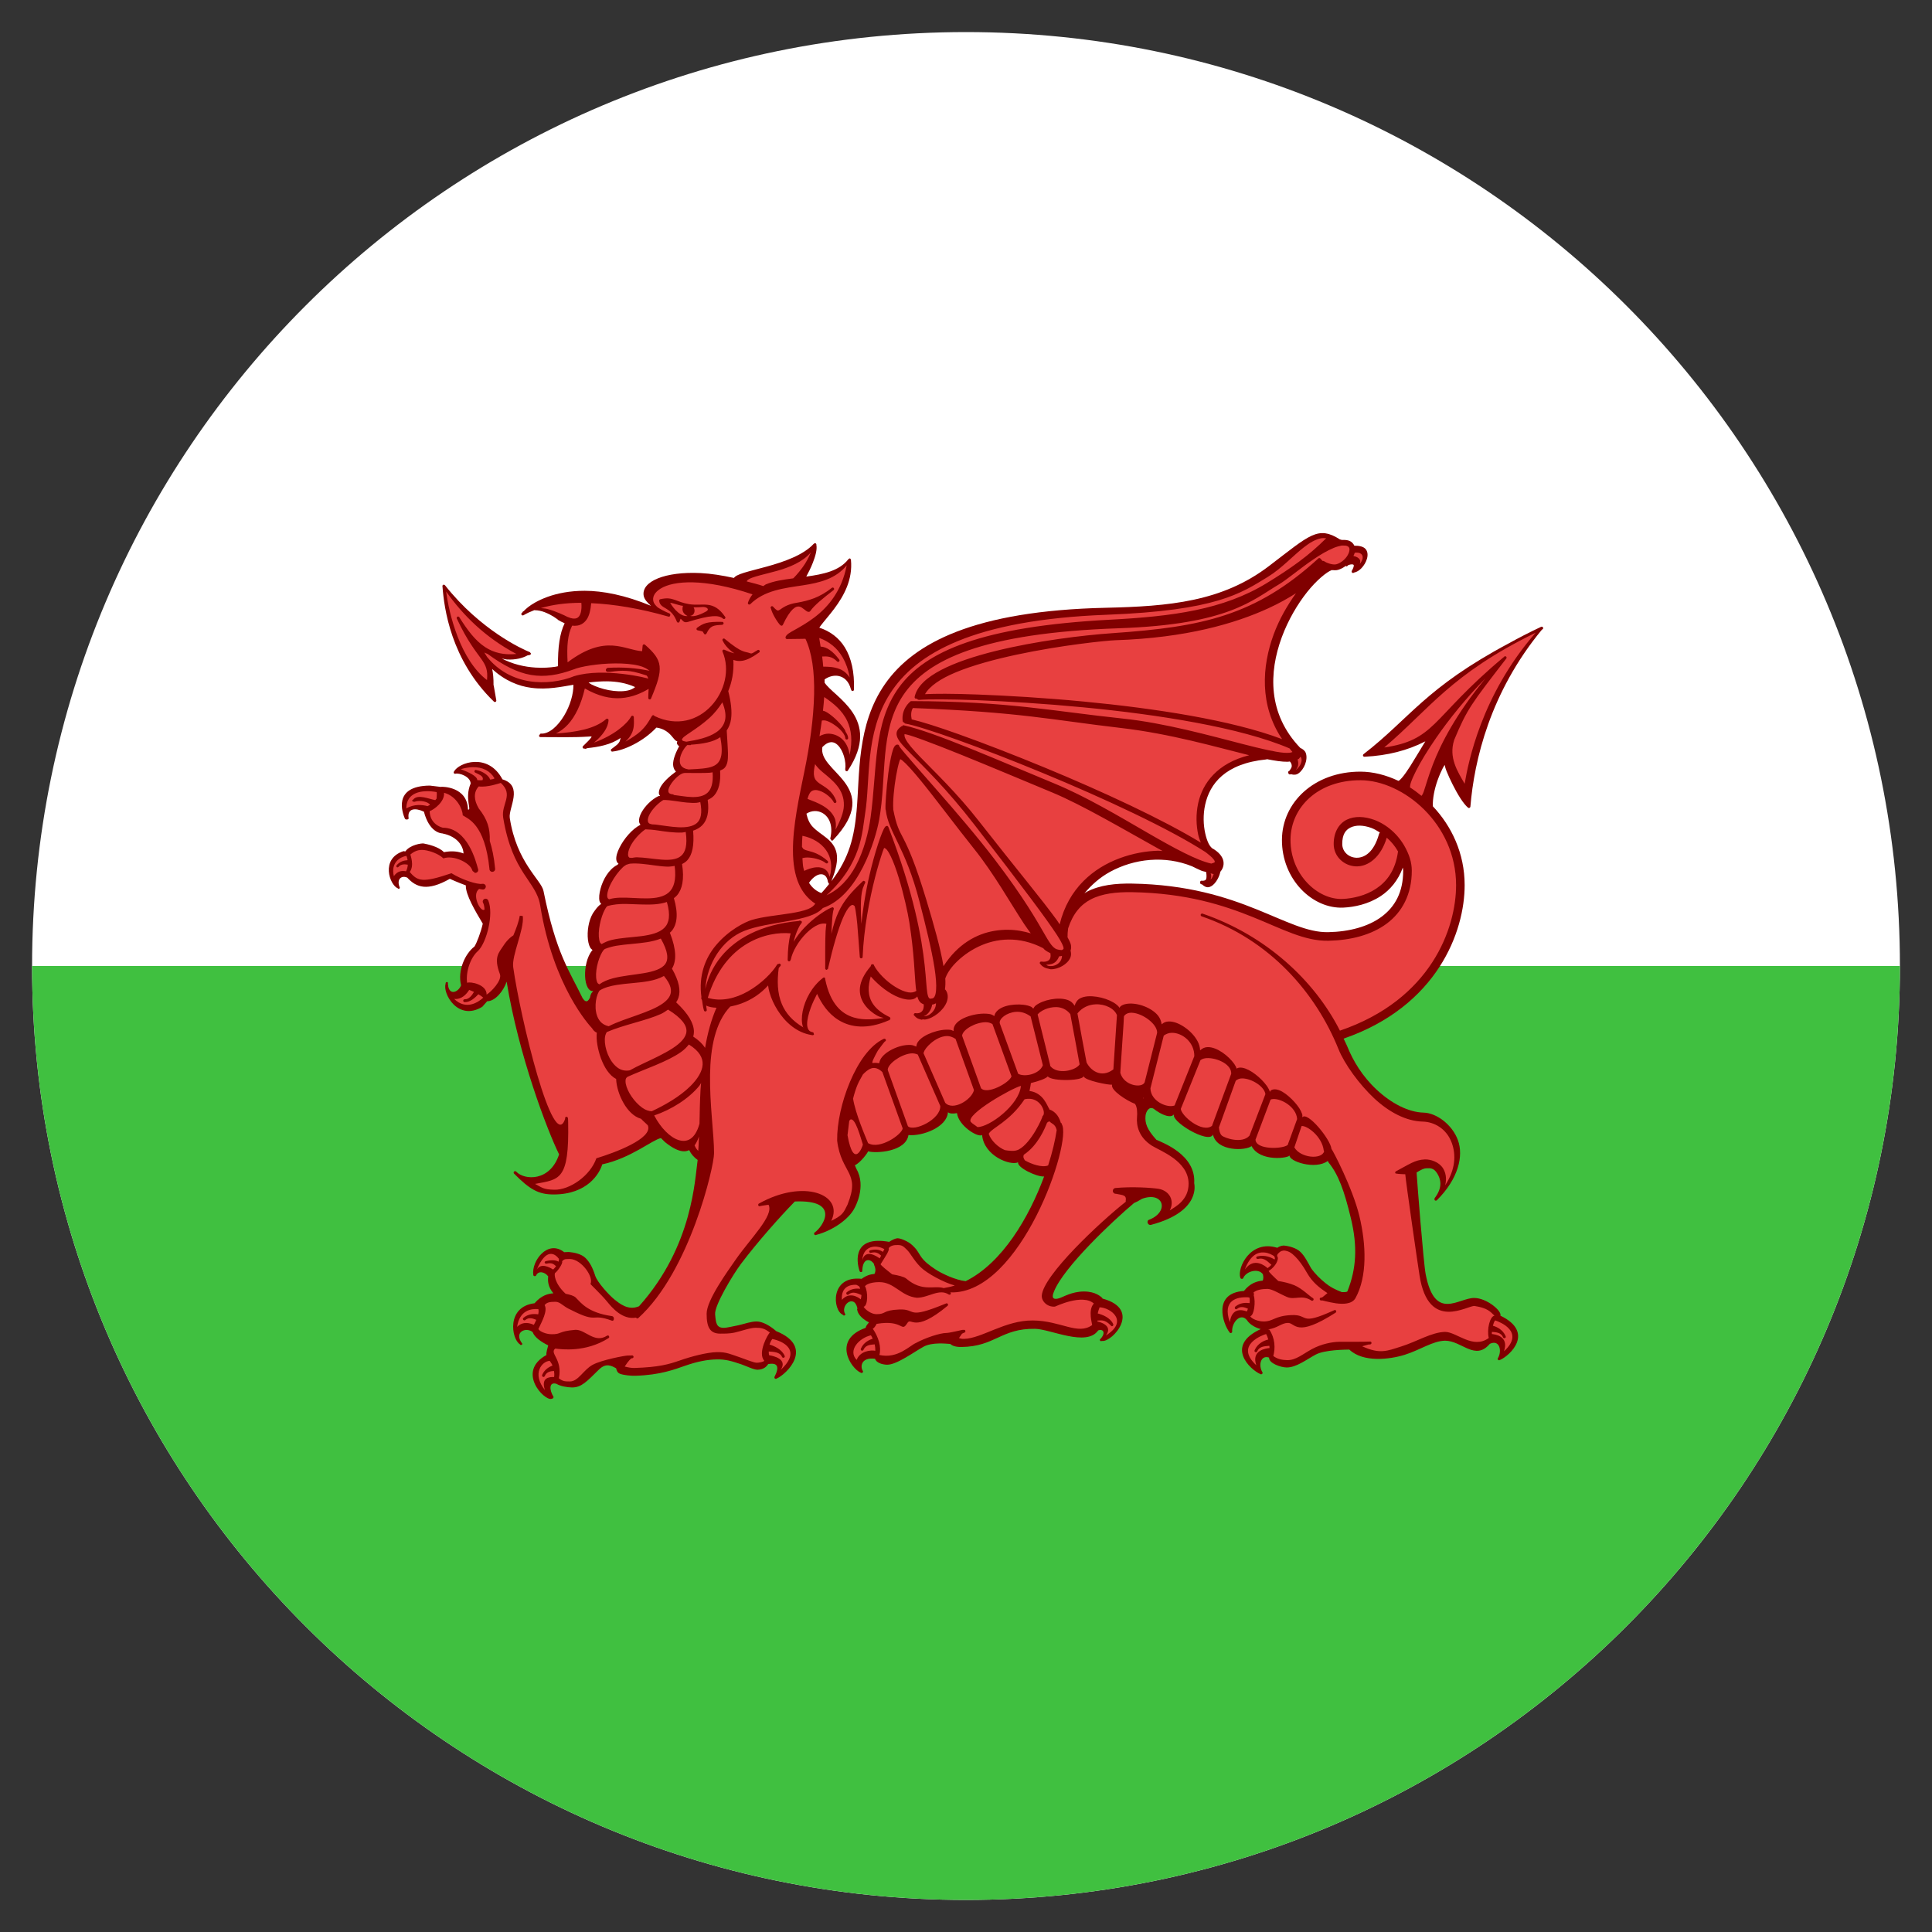 <?xml version="1.0" encoding="UTF-8" standalone="no"?>
<!-- Created with Inkscape (http://www.inkscape.org/) -->

<svg
   xmlns:dc="http://purl.org/dc/elements/1.1/"
   xmlns:cc="http://creativecommons.org/ns#"
   xmlns:rdf="http://www.w3.org/1999/02/22-rdf-syntax-ns#"
   xmlns:svg="http://www.w3.org/2000/svg"
   xmlns="http://www.w3.org/2000/svg"
   xmlns:inkscape="http://www.inkscape.org/namespaces/inkscape"
   version="1.1"
   width="512"
   height="512"
   id="svg2">
  <rect width="100%" height="100%" fill="#333333" stroke="none"/>
  <defs
     id="defs14" />
  <path
     d="M 503.5,256 C 503.5,392.69 392.69,503.5 256,503.5 119.31,503.5 8.5,392.69 8.5,256 8.5,119.31 119.31,8.5 256,8.5 392.69,8.5 503.5,119.31 503.5,256 z"
     inkscape:connector-curvature="0"
     id="path4"
     style="fill:#ffffff" />
  <path
     d="M 8.5,256 C 8.5,392.69 119.31,503.5 256,503.5 392.69,503.5 503.5,392.69 503.5,256 H 8.5 z"
     inkscape:connector-curvature="0"
     id="path6"
     style="fill:#40c040" />
  <path
     d="m 351.285,141.334 c -1.2,-0.17 -2.386,0.046 -3.694,0.643 -2.614,1.194 -5.804,3.845 -11.295,8.03 -12.405,9.462 -26.493,10.682 -43.234,11.058 -34.806,0.784 -50.912,9.3 -58.507,20.183 -7.602,10.883 -6.646,23.992 -7.556,33.72 -0.627,6.64 -1.85,12.32 -6.677,18.562 1.316,-3.22 1.72,-5.583 1.4,-7.342 -0.344,-1.866 -1.423,-3.09 -2.654,-4.1 -1.23,-1 -2.593,-1.82 -3.67,-2.952 -0.827,-0.864 -1.378,-2.042 -1.684,-3.502 1.385,-0.895 3.044,-0.918 4.36,-0.115 1.644,1 2.768,3.234 1.965,6.668 -0.023,0.145 0.1,0.252 0.214,0.337 0.024,0.053 -0.022,0.122 0.024,0.16 0.138,0.115 0.33,0.115 0.474,0 l 0.046,-0.046 c 0,0 -0.007,-0.017 0,-0.024 3.365,-3.57 4.826,-6.485 5.063,-9.01 0.245,-2.53 -0.742,-4.603 -2.08,-6.385 -1.338,-1.78 -3.044,-3.318 -4.26,-4.833 -1.162,-1.438 -1.85,-2.814 -1.59,-4.39 0.542,-0.55 1.055,-0.933 1.514,-1.116 1.002,-0.405 1.806,-0.137 2.54,0.55 0.726,0.682 1.323,1.8 1.682,3 0.352,1.2 0.482,2.485 0.33,3.433 -0.008,0.023 0.022,0.023 0.022,0.046 -0.046,0.175 0.03,0.35 0.19,0.428 0.162,0.084 0.36,0.045 0.475,-0.092 0.016,-0.03 0.022,-0.046 0.045,-0.077 0.007,-0.016 0.007,-0.03 0.023,-0.047 2.234,-3.395 3.15,-6.31 3.197,-8.84 0.038,-2.563 -0.818,-4.712 -2.034,-6.532 -1.223,-1.812 -2.79,-3.325 -4.213,-4.62 -1.377,-1.246 -2.562,-2.292 -3.174,-3.215 -0.007,-0.272 0.007,-0.597 0,-0.858 1.048,-0.75 2.447,-1.18 3.74,-0.906 1.415,0.3 2.684,1.322 3.265,3.6 0.007,0.02 0.04,0.006 0.046,0.023 0.023,0.19 0.16,0.358 0.36,0.358 0.206,0 0.375,-0.172 0.375,-0.38 v -0.024 c 0.15,-4.645 -0.705,-8.372 -2.418,-11.153 -1.583,-2.58 -3.924,-4.296 -6.77,-5.242 0.124,-0.18 0.223,-0.345 0.384,-0.547 0.963,-1.267 2.28,-2.738 3.548,-4.433 2.532,-3.388 4.972,-7.688 4.452,-13.01 0,-0.05 -0.054,-0.076 -0.07,-0.12 -0.022,-0.047 -0.006,-0.108 -0.045,-0.142 -0.076,-0.067 -0.183,-0.103 -0.29,-0.096 -0.06,0.003 -0.06,0.088 -0.115,0.12 -0.06,0.025 -0.13,0.042 -0.168,0.094 -2.37,3.09 -6.66,3.99 -11.15,4.6 0.504,-0.936 1.17,-2.187 1.75,-3.694 0.658,-1.702 1.17,-3.427 0.926,-4.718 v -0.024 c -0.007,-0.035 0.007,-0.085 0,-0.12 -0.023,-0.102 -0.076,-0.183 -0.168,-0.237 -0.092,-0.054 -0.207,-0.076 -0.306,-0.048 -0.04,0.01 -0.04,0.053 -0.07,0.072 -0.06,0.02 -0.122,0.046 -0.168,0.094 -2.746,2.996 -7.916,4.775 -12.46,6.03 -2.263,0.63 -4.374,1.126 -5.964,1.62 -0.796,0.25 -1.46,0.494 -1.966,0.764 -0.32,0.172 -0.574,0.378 -0.757,0.62 -3.15,-0.69 -6.126,-1.154 -8.78,-1.287 -4.81,-0.24 -8.72,0.332 -11.365,1.405 -1.33,0.537 -2.356,1.216 -3.013,2.002 -0.658,0.786 -0.933,1.722 -0.735,2.67 0.192,0.887 0.933,1.75 1.92,2.596 -6.86,-2.836 -12.75,-3.97 -17.567,-3.98 -1.98,-0.003 -3.81,0.168 -5.446,0.454 -3.274,0.57 -5.844,1.612 -7.718,2.668 -1.476,0.83 -2.378,1.612 -2.99,2.264 -0.07,0.064 -0.168,0.072 -0.237,0.143 -0.008,0.013 -0.03,0.01 -0.046,0.023 -0.024,0.03 0.014,0.063 0,0.095 -0.032,0.042 -0.108,0.103 -0.14,0.143 -0.014,0.01 -0.037,0.017 -0.045,0.025 v 0.024 c -0.023,0.027 -0.076,0.07 -0.1,0.095 -0.1,0.146 -0.09,0.345 0.024,0.476 0.12,0.132 0.32,0.16 0.473,0.073 0.872,-0.517 1.85,-0.962 2.89,-1.358 0.047,0.013 0.1,0.024 0.14,0.024 0.855,0.013 1.75,0.2 2.584,0.522 0.902,0.35 1.76,0.794 2.394,1.192 0.635,0.398 1.08,0.763 1.155,0.834 0.016,0.017 0.03,0.033 0.046,0.048 0.453,0.294 1.087,0.583 1.707,0.858 -1.33,2.755 -1.797,6.258 -1.774,11.39 -0.238,0.046 -0.413,0.1 -0.69,0.143 -1.398,0.214 -3.234,0.337 -5.253,0.214 -2.853,-0.17 -6.05,-0.882 -8.948,-2.405 0.474,0.082 0.956,0.24 1.422,0.262 2.142,0.108 4.023,-0.324 5.423,-1.096 0.206,-0.044 0.466,-0.055 0.635,-0.118 0.153,-0.055 0.237,-0.2 0.237,-0.358 0,-0.107 -0.093,-0.167 -0.17,-0.238 -0.03,-0.034 -0.023,-0.1 -0.068,-0.12 -2.088,-0.82 -13.147,-5.893 -22.493,-17.705 -0.01,-0.008 -0.017,-0.013 -0.024,-0.023 -0.008,-0.01 -0.015,-0.014 -0.023,-0.023 -0.084,-0.11 -0.222,-0.164 -0.36,-0.143 -0.19,0.037 -0.32,0.21 -0.306,0.406 0,0.048 0.008,0.097 0.023,0.143 0.43,5.627 2.18,19.375 13.614,30.43 0.122,0.116 0.306,0.147 0.45,0.07 0.146,-0.076 0.215,-0.242 0.192,-0.404 -0.275,-1.46 -0.413,-2.457 -0.688,-3.932 0,-0.023 -0.038,-0.026 -0.046,-0.048 0.023,-1.904 -0.13,-3.22 -0.352,-4.313 3.41,3.124 7.006,4.54 10.37,4.98 4.292,0.564 8.184,-0.33 10.747,-0.74 0.13,-0.02 0.275,-0.05 0.405,-0.07 0.038,2.432 -0.887,5.537 -2.417,8.1 -0.864,1.452 -1.88,2.706 -2.96,3.578 -1.07,0.865 -2.195,1.34 -3.242,1.263 h -0.023 c -0.176,0.03 -0.3,0.183 -0.306,0.36 -0.07,0.068 -0.176,0.084 -0.17,0.19 0.01,0.207 0.17,0.383 0.376,0.375 4.658,0 8.543,0.13 12.765,-0.137 h 0.023 c 0.535,-0.076 0.772,0 0.78,0 -0.008,0.04 -0.023,0.085 -0.07,0.17 -0.274,0.473 -1.17,1.36 -2.202,2.355 -0.122,0.107 -0.16,0.275 -0.09,0.428 0.06,0.153 0.213,0.252 0.373,0.237 0.022,0 0.053,-0.023 0.076,-0.023 0.092,0.076 0.214,0.1 0.33,0.076 0.045,-0.015 0.075,-0.038 0.113,-0.053 0.16,-0.038 0.275,-0.092 0.428,-0.138 2.738,-0.29 6.15,-0.856 8.718,-2.7 -0.053,0.276 -0.153,0.666 -0.237,0.888 -0.1,0.23 -0.276,0.48 -0.597,0.81 -0.04,0.04 -0.146,0.123 -0.19,0.17 -0.445,0.335 -0.76,0.633 -1.325,1.023 -0.03,0.016 -0.038,0.023 -0.068,0.046 -0.13,0.083 -0.184,0.252 -0.146,0.405 0.04,0.153 0.153,0.26 0.306,0.283 0.03,0.008 0.07,0.008 0.1,0 h 0.046 c 0.022,0 0.053,-0.023 0.068,-0.023 2.876,-0.3 7.908,-2.51 11.534,-6.34 1.88,0.252 3.082,1.177 3.908,2.095 0.443,0.497 0.772,0.964 1.132,1.293 0.145,0.122 0.32,0.198 0.497,0.26 -0.008,0.168 -0.153,0.344 -0.115,0.497 0.092,0.344 0.32,0.612 0.612,0.787 -1.354,2.478 -1.767,4.237 -1.56,5.34 0.122,0.65 0.405,1.085 0.71,1.383 -1.804,1.323 -3.318,2.738 -4.045,4.023 -0.398,0.704 -0.59,1.392 -0.428,2.004 0.045,0.176 0.182,0.306 0.282,0.45 -0.138,0.017 -0.26,-0.03 -0.428,0.024 h -0.023 c -1.79,0.865 -3.533,2.6 -4.473,4.292 -0.467,0.848 -0.727,1.682 -0.666,2.432 0.032,0.328 0.177,0.62 0.36,0.88 -2.256,1.154 -4.382,3.747 -5.544,6.056 -0.59,1.186 -0.94,2.287 -0.85,3.167 0.047,0.443 0.23,0.85 0.59,1.093 -0.077,0.084 -0.13,0.138 -0.214,0.222 -0.04,0.038 -0.077,0.046 -0.115,0.092 -2.28,1.17 -3.8,3.916 -4.45,6.34 -0.33,1.232 -0.452,2.38 -0.26,3.243 0.068,0.314 0.266,0.55 0.45,0.78 -0.122,0.092 -0.268,0.145 -0.382,0.245 -0.69,0.596 -1.178,1.292 -1.347,1.545 l -0.023,0.023 c -1.338,1.698 -1.912,4.474 -1.827,6.79 0.046,1.164 0.252,2.22 0.688,2.984 0.153,0.268 0.39,0.436 0.612,0.62 -0.023,0.03 -0.115,0.083 -0.138,0.114 l -0.023,0.023 c -1.338,1.7 -1.912,4.475 -1.828,6.792 0.045,1.17 0.26,2.218 0.688,2.983 0.214,0.383 0.497,0.696 0.856,0.88 0.176,0.092 0.406,0.038 0.612,0.046 -0.046,0.077 -0.206,0.245 -0.237,0.29 0,0.008 -0.01,0.032 -0.024,0.047 -0.214,0.214 -0.352,0.474 -0.474,0.834 -0.06,0.177 -0.092,0.414 -0.138,0.62 -0.818,1.66 -1.49,0.757 -1.942,0.123 -3.534,-7.35 -6.983,-11.67 -10.37,-28.436 -0.598,-2.92 -7.137,-7.495 -8.934,-19.35 -0.36,-2.684 3.68,-8.443 -1.89,-10.194 -0.014,-0.007 -0.03,0 -0.045,0 -3.8,-7.205 -11.594,-4.46 -12.833,-2.096 -0.115,0.123 -0.115,0.314 -0.03,0.452 0.09,0.136 0.244,0.182 0.404,0.144 1.01,-0.283 4.008,0.75 4.023,2.615 -1.667,3.93 0.406,7.22 -0.703,6.867 -0.176,-6.14 -6.89,-6.064 -7.105,-6.01 -0.01,0.006 0,0.022 0,0.03 l -3.007,-0.36 c -10.02,0.077 -7.197,7.388 -6.585,8.818 0.1,0.13 0.32,0.184 0.543,0.17 0.223,-0.024 0.383,-0.124 0.43,-0.27 -0.444,-2.745 1.75,-2.882 4.045,-1.812 1.46,5.56 4.528,5.76 4.948,5.767 v 0.03 h 0.046 c 4.152,0.842 5.468,3.61 5.498,5.286 -1.323,-0.513 -2.937,-0.78 -5.185,-0.352 -1.507,-1.537 -4.413,-2.096 -5.377,-2.295 -0.474,-0.092 -3.587,0.305 -4.856,2.103 l -0.474,-0.077 c -6.218,1.996 -3.656,9.002 -1.538,9.843 0.084,0.114 0.222,0.16 0.36,0.122 0.13,-0.046 0.183,-0.17 0.183,-0.314 -0.932,-2.15 0.384,-3.342 1.99,-2.623 2.386,2.615 5.323,3.678 11.273,0.313 0.092,0.046 2.103,0.95 4.237,1.736 -0.084,2.51 2.57,6.89 4.497,10.157 -0.604,2.555 -1.614,5.087 -2.195,6.028 -0.015,0.007 -0.038,0.038 -0.053,0.046 -2.41,1.858 -4.49,6.286 -3.504,10.248 -0.757,1.95 -3.488,2.998 -3.503,-0.765 -0.13,-0.107 -0.29,-0.13 -0.428,-0.046 -0.138,0.085 -0.2,0.246 -0.16,0.407 -0.88,2.5 3.25,10.05 9.704,6.103 l 1.3,-1.476 c 2.126,0.03 4.367,-2.77 5.162,-5.178 3.197,19.587 10.746,39.34 13.897,45.758 -2.334,7.205 -9.14,6.93 -11.366,4.574 -0.023,-0.016 -0.04,-0.03 -0.07,-0.046 -0.16,-0.138 -0.39,-0.092 -0.52,0.07 -0.13,0.167 -0.114,0.39 0.047,0.526 4.153,4.176 6.433,5.515 10.517,5.5 8.986,-0.03 12.13,-5.614 12.833,-7.978 7.564,-1.62 13.376,-6.562 15.556,-6.96 0.337,0.29 0.796,0.842 1.11,1.094 1.796,1.43 3.295,2.234 4.62,2.386 0.633,0.07 1.222,-0.03 1.75,-0.29 0.512,1.055 1.277,1.92 2.248,2.6 -0.39,2.662 -0.695,8.1 -2.623,15.036 -1.987,7.136 -5.697,15.67 -12.91,23.732 -2.836,1.24 -5.13,-0.673 -6.6,-1.858 -1.238,-0.995 -4.458,-4.452 -5.024,-6.24 -0.665,-2.112 -1.445,-3.58 -2.554,-4.674 -1.11,-1.094 -2.968,-1.46 -4.405,-1.6 -0.016,0 0.543,0.108 -0.046,0 -0.52,0.047 -0.87,0.008 -1.208,0.055 -4.382,-3.47 -8.71,2.357 -8.19,6.005 0.007,0.153 0.114,0.29 0.282,0.33 0.168,0.045 0.344,-0.017 0.45,-0.14 0.59,-1.383 2.334,-1 3.22,0.215 -0.136,1.293 -0.052,2.77 1.37,4.482 -1.384,0.1 -3.15,0.512 -4.994,2.638 -7.503,0.903 -6.134,9.423 -3.908,10.845 0.07,0.153 0.222,0.237 0.382,0.215 0.153,-0.023 0.276,-0.146 0.306,-0.306 -2.455,-3.182 1.017,-4.56 2.746,-3.098 0.436,1.392 2.424,2.692 4.1,3.503 -0.085,0.412 -0.636,2.087 -0.452,2.546 -8.07,4.428 -0.59,12.145 1.277,11.632 0.154,-0.045 0.292,-0.053 0.43,-0.145 0.13,-0.092 0.183,-0.275 0.137,-0.428 -1.147,-1.828 -1.193,-4.038 0.81,-3.41 1.05,0.672 3.014,0.94 4.07,0.955 2.554,0.038 3.977,-1.614 7.174,-4.742 1.905,-1.866 3.366,-0.964 4.55,-0.337 0.123,0.537 0.33,1.172 0.972,1.432 0.94,0.39 2.975,0.59 4.17,0.55 6.59,-0.206 10.247,-1.652 13.253,-2.692 3.005,-1.048 5.743,-1.606 8.267,-1.644 2.356,-0.046 3.9,0.428 6.463,1.285 1.285,0.43 3.342,1.47 4.36,1.454 1.66,-0.06 2.4,-0.857 2.814,-1.5 2.46,-0.443 3.088,0.643 1.658,3.427 -0.046,0.162 0.03,0.345 0.16,0.43 0.14,0.09 0.3,0.076 0.43,-0.023 2.554,-1.08 10.186,-8.39 -0.116,-12.56 -1.567,-1.39 -3.61,-2.568 -5.185,-2.568 -1.59,0 -3.166,0.64 -4.81,1 -1.645,0.352 -3.243,0.68 -3.786,0.69 -2.11,0.037 -2.21,-1.27 -2.416,-3.596 -0.207,-2.332 4.71,-10.508 6.89,-13.4 4.322,-5.712 10.08,-12.22 14.234,-16.488 12.36,-0.528 7.373,6.784 5.277,8.198 -0.16,0.1 -0.222,0.3 -0.138,0.482 0.077,0.176 0.26,0.268 0.444,0.214 0.047,-0.016 0.077,-0.038 0.123,-0.053 4.474,-1.178 8.71,-4.252 10.134,-7.12 0.007,-0.017 3.227,-5.607 0.474,-10.37 -0.13,-0.277 -0.267,-0.65 -0.404,-0.95 1.545,-0.72 3.426,-3.334 3.503,-3.694 2.056,0.59 9.987,0.16 10.706,-4.313 3.663,0.36 10.218,-2.073 10.462,-6.057 0.43,0.413 1.362,0.428 2.394,0.244 0.413,3.35 5.484,6.524 6.654,5.813 0.512,5.56 7.51,8.19 9.545,7.22 -0.343,1.346 4.82,3.877 6.892,3.762 -3.977,10.76 -11.03,22.9 -20.795,27.74 -2.616,-0.268 -6.356,-2.012 -8,-3.12 -1.316,-0.888 -2.99,-2.004 -4.03,-3.672 -1.04,-1.667 -0.972,-1.63 -2.08,-2.715 -1.11,-1.093 -3.305,-1.935 -4.024,-1.858 -0.512,0.046 -1.37,0.428 -2.134,0.948 -9.622,-1.72 -8.704,5.155 -7.863,7.656 0.007,0.146 0.115,0.284 0.283,0.33 0.168,0.046 0.352,-0.023 0.45,-0.146 0.032,-3.594 2.074,-3.586 3.152,-1.927 -0.016,0.06 -0.038,0.107 -0.023,0.168 0.58,1.247 0.328,1.928 0.114,2.41 -1.055,0.107 -2.15,0.374 -3.403,1.307 -8.466,-0.933 -7.693,8.413 -5,9.507 0.068,0.152 0.22,0.236 0.38,0.213 0.154,-0.023 0.277,-0.145 0.307,-0.306 -1.514,-2.233 2.302,-5.62 3.197,-1.575 v 0.023 c -0.1,0.122 -0.122,0.29 -0.046,0.428 0.2,1.315 1.736,2.593 3.098,3.243 -0.245,0.405 -0.757,0.757 -0.872,1.453 -8.918,3.142 -3.94,10.775 -1.3,11.89 0.122,0.093 0.313,0.093 0.443,0 0.138,-0.09 0.184,-0.25 0.146,-0.404 -0.81,-1.155 -0.513,-3.77 3.197,-3.29 0.313,1.072 1.934,1.554 3.196,1.577 2.555,0.03 7.205,-3.434 9.66,-4.772 2.317,-1.26 6.08,-0.787 7.06,-0.734 0.49,0.413 1.246,0.826 2.96,0.81 8.947,-0.106 10.5,-4.955 19.532,-4.817 4.053,0.06 13.66,4.855 16.72,0.427 1.383,-0.512 2.148,0.72 0.473,2.386 -0.114,0.115 0.03,0.337 0.16,0.43 0.14,0.09 0.27,-0.047 0.43,-0.024 2.67,0.327 10.653,-8.39 0.09,-11.23 -0.044,-0.083 -0.037,-0.16 -0.16,-0.26 -0.252,-0.182 -1.59,-1.613 -4.74,-1.62 -3.267,0 -5.53,1.5 -6.655,1.812 -2.386,0.673 -1.53,-1.254 -1.277,-1.88 2.646,-6.464 15.41,-18.51 21.193,-23.38 0.582,-0.23 1.278,-0.59 2.112,-1.118 5.812,-2.103 7.372,3.572 1.652,5.645 -0.23,0.25 -0.26,0.618 -0.092,0.91 0.168,0.29 0.505,0.435 0.826,0.35 13.46,-3.57 11.434,-10.936 11.44,-11.028 0.506,-7.633 -8.572,-10.814 -10.04,-11.533 -2.47,-2.747 -3.045,-4.368 -2.86,-6.34 0.083,-0.95 0.84,-2.58 2.125,-1.883 2.172,1.72 4.78,2.73 5.522,1.33 -1.545,1.768 9.162,8.184 10.225,5.53 1.033,4.574 8.742,4.3 10.226,3.052 2.24,4.328 10.11,3.18 10.088,2.43 -0.322,1.592 6.837,3.963 10.133,1.5 l 0.146,0.36 c 2.615,3.173 4.183,7.426 5.965,14.867 1.79,7.442 1.46,13.34 -0.925,19.327 -0.115,0.214 -0.757,0.237 -1.492,0.214 -1.91,-0.757 -3.035,-1.338 -4.327,-2.386 -1.24,-0.994 -2.715,-2.394 -3.794,-3.93 -1.003,-1.79 -1.706,-3.22 -2.815,-4.315 -1.11,-1.086 -3.014,-1.575 -4.45,-1.713 h -0.047 c -0.635,0.054 -1.178,0.26 -1.66,0.597 -7.19,-2.233 -10.654,5.385 -9.805,7.886 0.007,0.153 0.146,0.29 0.314,0.336 0.168,0.046 0.344,-0.023 0.443,-0.145 0.727,-1.866 4.054,-2.792 5.24,-1.048 0.175,0.75 0.114,1.307 -0.054,1.666 -1.492,0.16 -3.28,0.612 -4.972,2.746 -8.42,0.543 -5.537,8.788 -3.83,10.937 0.068,0.152 0.22,0.236 0.374,0.213 0.16,-0.023 0.298,-0.145 0.336,-0.314 -0.214,-2.394 2.218,-5.247 3.93,-3.075 0.766,1.2 2.456,2.073 3.642,2.34 -9.637,4.436 -2.73,10.807 -0.115,11.916 0.13,0.093 0.292,0.085 0.43,0 0.13,-0.09 0.206,-0.252 0.16,-0.405 -1.178,-1.88 -0.52,-4.71 1.728,-3.96 -0.053,1.56 3.15,2.6 4.62,2.622 2.554,0.038 5.262,-2.073 7.717,-3.403 2.34,-1.278 7.83,-1.323 8.925,-1.34 3.686,3.512 10.745,2.617 14.684,1.386 4.214,-1.33 7.396,-3.664 10.7,-3.74 4.49,0.03 7.946,5.437 11.862,0.833 2.57,-1.24 3.334,1.905 2.088,3.886 -0.046,0.15 0.007,0.312 0.145,0.396 0.13,0.092 0.313,0.1 0.443,0 2.592,-1.093 9.338,-7.31 0.122,-11.747 0.46,-1.194 -3.572,-4.682 -6.96,-4.69 -4.145,-0.016 -10.393,6.295 -12.833,-6.248 -0.597,-3.028 -2.294,-24.887 -2.417,-26.997 0.81,-0.52 1.89,-1.148 2.677,-1.117 0.925,-0.046 1.858,-0.122 2.77,1.33 0.91,1.454 1.612,3.626 -0.69,6.624 -0.03,0.046 0.038,0.092 0.023,0.145 -0.023,0.07 -0.084,0.123 -0.07,0.19 0.008,0.047 0.07,0.055 0.093,0.093 0.023,0.038 -0.007,0.092 0.023,0.123 0.032,0.023 0.062,-0.016 0.1,0 0.03,0.016 0.03,0.06 0.07,0.07 0.137,0.037 0.282,-0.008 0.382,-0.116 5.713,-5.683 7.097,-11.74 5.583,-15.893 -1.514,-4.16 -5.713,-7.243 -9.094,-7.32 -4.075,-0.1 -8.595,-2.485 -12.45,-6.08 -3.854,-3.594 -6.256,-7.678 -7.793,-11.48 -0.275,-0.695 -0.658,-1.368 -0.97,-2.05 24.93,-8.61 32.098,-28.48 32.082,-40.68 0,-8.45 -3.473,-15.64 -8.43,-20.9 -0.083,-2.027 0.445,-4.62 1.255,-6.884 0.46,-1.285 0.972,-2.447 1.4,-3.266 0.184,-0.35 0.337,-0.596 0.474,-0.81 0.122,0.49 0.22,0.956 0.52,1.69 0.42,1.048 0.978,2.28 1.613,3.533 1.262,2.5 2.776,5.033 4.07,6.12 0.106,0.09 0.25,0.106 0.38,0.052 0.124,-0.062 0.223,-0.177 0.238,-0.314 1.01,-12.283 5.233,-30.298 18.915,-46.873 0.007,-0.008 0.016,-0.014 0.023,-0.024 0.007,-0.007 0,-0.018 0,-0.024 0.053,-0.025 0.092,-0.047 0.145,-0.072 0.168,-0.086 0.245,-0.274 0.19,-0.453 -0.06,-0.177 -0.243,-0.292 -0.427,-0.26 -0.023,0.004 -0.046,0.012 -0.07,0.023 -0.006,0.003 -0.022,-0.003 -0.022,0 -3.12,1.472 -5.935,2.923 -8.48,4.337 -22.265,11.86 -26.25,19.88 -38.57,29.403 -0.146,0.1 -0.207,0.29 -0.146,0.46 0.06,0.16 0.23,0.252 0.406,0.236 6.08,-0.3 11.334,-1.637 16.1,-4.077 -1.225,1.973 -2.617,4.382 -3.978,6.53 -0.796,1.256 -1.568,2.364 -2.203,3.1 -0.313,0.358 -0.59,0.64 -0.803,0.78 -0.107,0.068 -0.115,0.037 -0.168,0.052 -3.29,-1.552 -6.723,-2.424 -10.012,-2.432 -12.29,-0.03 -20.772,8.153 -20.84,18.01 -0.07,10.57 8.137,18.426 16.29,18.02 2.822,-0.137 6.592,-0.864 9.92,-3.074 2.43,-1.615 4.565,-4.078 5.827,-7.535 0.023,0.283 0.092,0.55 0.092,0.842 0.006,5.667 -2.165,9.537 -5.706,12.175 -3.534,2.63 -8.55,3.985 -14.157,4.1 -5.484,0.114 -11.113,-2.876 -19.06,-6.08 -7.953,-3.205 -18.2,-6.54 -32.87,-6.792 -4.39,-0.076 -8.558,0.352 -12.054,2.172 -0.22,0.115 -0.413,0.298 -0.634,0.428 1.865,-2.248 4.12,-4.252 6.813,-5.72 6.386,-3.488 14.493,-4.413 21.743,-1.453 0.78,0.367 1.69,0.84 2.364,1.116 0.558,0.23 0.872,0.23 1.353,0.383 0.123,0.88 0.13,1.575 -0.023,1.904 -0.084,0.176 -0.19,0.245 -0.313,0.314 -0.07,0.03 -0.16,0.045 -0.26,0.068 -0.153,0.03 -0.32,0.077 -0.566,0.023 -0.13,-0.023 -0.267,0.016 -0.35,0.123 -0.093,0.1 -0.123,0.252 -0.077,0.382 -0.023,0.168 0.06,0.33 0.214,0.405 0.1,0.046 0.19,0.03 0.283,0.07 0.58,0.558 1.216,0.856 1.828,0.718 0.757,-0.176 1.392,-0.772 1.89,-1.484 0.503,-0.704 0.87,-1.538 1.07,-2.31 0.015,-0.084 0.006,-0.153 0.022,-0.237 0.604,-0.68 1.056,-1.683 0.85,-2.838 -0.215,-1.208 -1.21,-2.47 -3.098,-3.503 -0.038,-0.03 -0.03,-0.09 -0.077,-0.114 -0.06,-0.046 -0.46,-0.45 -0.78,-1.125 -0.32,-0.665 -0.642,-1.598 -0.872,-2.67 -0.474,-2.132 -0.612,-4.878 0,-7.6 1.21,-5.44 5.224,-10.876 16.214,-11.962 0.054,0 0.077,-0.06 0.123,-0.068 2.118,0.42 4.015,0.71 5.468,0.688 0.23,0 0.405,-0.053 0.62,-0.07 0.1,0.116 0.198,0.208 0.282,0.36 0.16,0.284 0.26,0.605 0.215,0.995 -0.046,0.314 -0.314,0.71 -0.62,1.124 -0.023,0.007 -0.023,0.015 -0.046,0.022 -0.123,0.03 -0.223,0.123 -0.26,0.237 -0.047,0.122 -0.03,0.252 0.045,0.36 v 0.045 h 0.023 v 0.023 c 0.038,0.137 0.153,0.237 0.283,0.26 0.154,0.03 0.3,-0.04 0.452,-0.046 0.658,0.2 1.323,0.183 1.897,-0.214 0.764,-0.528 1.398,-1.423 1.773,-2.402 0.375,-0.987 0.52,-2.073 0.19,-3.006 -0.22,-0.62 -0.78,-1.055 -1.467,-1.36 -8.68,-9.056 -8.32,-20.03 -4.902,-29.31 1.713,-4.645 4.214,-8.824 6.7,-11.96 2.485,-3.138 5.23,-5.39 6.584,-5.864 0.07,-0.026 -0.046,0.064 0.023,0.024 0.544,0.03 1.102,0.075 1.607,-0.07 0.765,-0.222 1.453,-0.602 2.065,-1.073 0.03,0.03 0,0.102 0.046,0.12 0.19,0.07 0.39,-0.03 0.474,-0.216 l 0.023,-0.023 c 0.07,-0.043 0.19,-0.094 0.33,-0.143 0.282,-0.095 0.64,-0.15 0.88,-0.12 0.12,0.016 0.213,0.062 0.26,0.097 0.044,0.035 0.075,0.05 0.09,0.144 0.03,0.182 -0.053,0.673 -0.497,1.43 -0.007,0.014 -0.016,0.007 -0.023,0.023 v 0.049 c -0.053,0.095 -0.06,0.208 -0.023,0.31 l 0.023,0.024 v 0.022 h 0.023 c 0.007,0.017 0.016,0.033 0.023,0.048 l 0.024,0.024 c 0.007,0.008 0.016,0.016 0.03,0.024 0.024,0.02 0.062,0.036 0.093,0.048 0.016,0.01 0.03,0.016 0.045,0.023 h 0.144 c 0.038,-0.003 0.076,-0.01 0.115,-0.024 0.03,-0.013 0.045,-0.036 0.068,-0.048 0.017,-0.01 0.017,-0.015 0.032,-0.024 0.688,-0.13 1.37,-0.54 1.966,-1.168 0.665,-0.705 1.208,-1.605 1.46,-2.526 0.26,-0.92 0.222,-1.932 -0.443,-2.62 -0.566,-0.577 -1.576,-0.823 -2.914,-0.81 -0.236,-0.534 -0.664,-1 -1.253,-1.264 -0.55,-0.246 -1.278,-0.284 -2.065,-0.262 l -0.52,-0.143 c -1.392,-0.893 -2.585,-1.426 -3.786,-1.596 z m -190.467,39.223 c 2.578,0.018 5.14,0.446 7.503,1.525 -0.504,0.42 -1.138,0.73 -1.92,0.906 -1.475,0.334 -3.34,0.245 -5.107,-0.096 -1.775,-0.34 -3.45,-0.942 -4.574,-1.525 -0.345,-0.178 -0.506,-0.336 -0.735,-0.5 1.583,-0.195 3.204,-0.32 4.833,-0.31 z m 199.56,38.243 c 0.934,0.023 1.96,0.222 3.007,0.597 0.78,0.282 1.544,0.757 2.294,1.216 -0.108,0.13 -0.192,0.29 -0.238,0.45 -1.37,4.873 -3.885,6.28 -5.943,6.25 -2.05,-0.04 -3.78,-1.576 -3.786,-3.626 -0.017,-2.562 0.887,-3.763 2.225,-4.405 0.664,-0.32 1.506,-0.497 2.44,-0.482 z m -143.14,12.917 c 0.55,-0.09 1.002,0.007 1.377,0.314 0.374,0.3 0.688,0.835 0.803,1.737 0.007,0.054 0.076,0.054 0.1,0.1 0.006,0.13 0.03,0.275 0.16,0.33 0.046,0.02 0.076,-0.024 0.122,-0.024 -0.673,0.826 -1.315,1.652 -2.134,2.5 -1.246,-0.48 -2.37,-1.292 -3.265,-2.715 0.773,-1.177 1.874,-2.072 2.838,-2.24 z"
     inkscape:connector-curvature="0"
     id="path8"
     style="fill:#800000" />
  <path
     d="m 351.454,142.645 c -4.658,4.64 -9.262,7.918 -15.794,11.914 -11.464,7.008 -24.863,8.8 -41.582,9.674 -33.858,1.78 -48.856,8.387 -55.808,17.896 -6.952,9.512 -5.774,21.733 -7.556,34.506 -0.558,4 -1.76,8.787 -3.93,12.84 -1.83,3.427 -4.376,6.257 -7.764,7.794 9.407,-8.512 9.453,-16.833 10.248,-21.705 1.43,-8.757 -0.16,-21.193 6.63,-31.79 6.8,-10.602 22.005,-19.5 57.33,-20.852 14.563,-0.557 23.45,-1.96 29.622,-3.79 6.164,-1.828 9.606,-4.087 13.162,-6.266 3.67,-2.25 6.692,-5.644 9.637,-7.91 1.467,-1.135 2.913,-1.982 4.38,-2.29 0.46,-0.096 0.95,-0.04 1.424,-0.023 z m 4.114,1.93 c 0.65,-0.026 1.186,0.015 1.47,0.142 0.327,0.148 0.465,0.32 0.542,0.55 0.16,0.457 -0.06,1.396 -0.704,2.286 -0.65,0.89 -1.652,1.673 -2.7,1.978 -1.055,0.302 -2.92,-0.516 -3.197,-0.762 -0.13,-0.135 -0.322,-0.106 -0.498,-0.12 -0.183,-0.203 -0.36,-0.412 -0.55,-0.618 -0.077,-0.1 -0.2,-0.155 -0.33,-0.143 -0.076,0.008 -0.152,0.042 -0.213,0.095 -16.705,15.274 -30.945,18.175 -54.433,19.802 -8,0.552 -20.527,2.08 -31.357,4.79 -5.407,1.356 -10.41,2.993 -14.202,4.98 -3.793,1.988 -6.44,4.333 -7.013,7.15 -0.023,0.12 0.016,0.243 0.1,0.333 0.083,0.09 0.206,0.138 0.328,0.12 l 0.145,-0.025 c 0.16,0.22 0.398,0.374 0.69,0.334 1.987,-0.178 7.73,-0.2 15.478,0.095 7.748,0.3 17.568,0.896 27.916,1.883 19.915,1.904 41.75,5.346 54.7,10.89 0.26,0.307 0.48,0.628 0.756,0.934 -0.007,0 0.007,0.015 0,0.023 -0.33,0.19 -1.155,0.29 -2.318,0.19 -2.332,-0.206 -6.026,-1.07 -10.493,-2.217 -8.933,-2.294 -21.016,-5.675 -32.106,-6.837 -18.882,-1.99 -30.2,-4.566 -56.044,-4.627 -0.03,-0.005 -0.06,-0.005 -0.092,0 -0.03,0.005 -0.053,0.013 -0.076,0.024 -0.115,0.06 -0.146,0.112 -0.237,0.19 -0.09,0.075 -0.206,0.182 -0.328,0.312 -0.245,0.253 -0.536,0.597 -0.803,1.048 -0.544,0.903 -0.988,2.195 -0.78,3.74 0.006,0.13 0.09,0.252 0.205,0.306 0.054,0.03 0.138,0.03 0.19,0.053 0.093,0.077 0.093,0.237 0.215,0.26 2.218,0.383 7.28,1.966 13.782,4.29 6.5,2.326 14.478,5.408 22.776,8.842 16.168,6.684 33.4,14.692 43.12,20.97 0.673,0.536 1.66,1.278 2.134,1.928 0.122,0.176 0.22,0.33 0.26,0.452 0.03,0.122 0.022,0.206 0,0.267 -0.046,0.092 -0.436,0.253 -0.903,0.375 -3.848,-0.834 -9.897,-4.115 -16.903,-8.168 -7.663,-4.437 -16.39,-9.63 -24.58,-13.018 -14.402,-5.943 -31.817,-13.667 -40.038,-15.464 l -0.1,-0.023 c -0.123,0.008 -0.146,0.145 -0.215,0.237 -0.054,-0.008 -0.107,-0.008 -0.16,0 -0.047,0.015 -0.085,0.046 -0.123,0.076 -0.58,0.39 -0.994,0.82 -1.186,1.33 -0.183,0.513 -0.122,1.064 0.123,1.622 0.488,1.125 1.666,2.38 3.433,4.17 3.526,3.586 9.468,9.23 17.024,18.996 13.086,16.918 19.197,25.1 21.828,29.162 1.323,2.035 1.728,3.06 1.75,3.457 0.017,0.2 -0.006,0.23 -0.09,0.314 -0.062,0.052 -0.215,0.144 -0.352,0.236 -1.048,-0.038 -1.668,-0.237 -2.28,-0.81 -0.634,-0.605 -1.3,-1.66 -2.294,-3.39 -1.997,-3.448 -5.362,-9.498 -13.186,-19.754 -4.757,-6.225 -10.516,-12.917 -15.396,-18.485 -4.81,-5.507 -8.71,-9.858 -9.896,-11.487 -0.03,-0.092 -0.06,-0.176 -0.092,-0.268 -0.038,-0.092 -0.1,-0.168 -0.19,-0.214 -0.223,-0.092 -0.506,-0.054 -0.69,0.076 -0.175,0.122 -0.305,0.29 -0.428,0.497 -0.23,0.414 -0.405,0.973 -0.59,1.668 -0.366,1.408 -0.702,3.343 -0.97,5.362 -0.26,2.02 -0.46,4.13 -0.59,5.866 -0.12,1.667 -0.182,2.868 -0.144,3.503 v 0.145 c 0.007,0.06 0.038,0.106 0.07,0.16 0.327,2.93 1.612,5.4 3.272,8.84 1.713,3.565 3.8,8.192 5.682,15.496 1.59,6.18 3.19,12.574 3.955,17.46 0.382,2.45 0.543,4.52 0.42,5.96 -0.053,0.726 -0.183,1.284 -0.375,1.643 -0.19,0.36 -0.39,0.513 -0.688,0.55 h -0.023 c -0.45,0.108 -0.61,0.062 -0.78,-0.12 -0.167,-0.177 -0.328,-0.606 -0.45,-1.31 -0.237,-1.406 -0.32,-3.84 -0.71,-7.41 -0.774,-7.113 -2.762,-18.8 -9.592,-36.527 -0.016,-0.054 -0.023,-0.092 -0.046,-0.146 -0.016,-0.038 -0.07,-0.016 -0.092,-0.046 -0.046,-0.06 -0.046,-0.145 -0.122,-0.168 -0.054,-0.023 -0.07,0.023 -0.115,0.023 -0.03,0 -0.038,-0.055 -0.076,-0.047 -0.03,0 -0.03,0.054 -0.07,0.07 -0.053,0.022 -0.13,0 -0.16,0.022 -0.092,0.07 -0.16,0.138 -0.214,0.214 -0.122,0.16 -0.252,0.35 -0.382,0.62 -0.26,0.534 -0.565,1.306 -0.925,2.285 -0.703,1.966 -1.568,4.765 -2.386,8.03 -1.087,4.345 -2.05,9.53 -2.586,14.754 -0.046,-0.78 -0.06,-1.294 -0.092,-2.074 -0.076,-1.88 -0.076,-3.71 0.07,-5.24 0.075,-0.748 0.198,-1.414 0.358,-1.98 0.062,-0.252 0.153,-0.413 0.238,-0.62 0.114,-0.297 0.22,-0.634 0.374,-0.833 0.016,-0.016 -0.007,-0.03 0,-0.046 0.007,-0.023 0.016,-0.038 0.023,-0.053 0.077,-0.123 0.084,-0.283 0,-0.406 -0.016,-0.016 -0.053,0 -0.07,-0.023 -0.083,-0.076 -0.19,-0.16 -0.305,-0.137 -0.084,0.007 -0.152,0.038 -0.214,0.092 -2.998,2.868 -4.97,4.97 -6.462,8.198 -0.727,1.568 -1.33,3.434 -1.874,5.744 0.076,-1.545 0.145,-2.975 0.237,-4.122 0.092,-1.148 0.245,-2.035 0.375,-2.364 0.07,-0.137 0.038,-0.313 -0.07,-0.428 -0.1,-0.115 -0.25,-0.145 -0.397,-0.092 -0.06,0.016 -0.092,0.07 -0.122,0.115 -0.03,0 -0.06,-0.03 -0.092,-0.022 -0.03,0.007 -0.053,0.016 -0.075,0.023 -1.897,0.873 -4.666,2.823 -7.006,5.27 -1.102,1.148 -2.074,2.417 -2.846,3.74 0.59,-2.432 1.155,-3.395 1.66,-4.382 0.16,-0.214 0.29,-0.36 0.474,-0.642 0.068,-0.123 0.068,-0.268 0,-0.383 -0.04,-0.07 -0.123,-0.092 -0.192,-0.122 0,-0.006 -0.016,0.008 -0.022,0 -0.046,-0.015 -0.07,-0.068 -0.115,-0.068 -0.04,0 -0.062,0.023 -0.1,0.023 -0.062,-0.007 -0.1,-0.07 -0.16,-0.046 -0.047,0.006 -0.055,0.076 -0.1,0.09 -10.47,0.957 -16.842,4.865 -20.55,9.316 -2.464,2.96 -3.695,6.065 -4.307,8.704 0.46,-6.73 4.482,-13.048 10.294,-15.373 3.304,-1.315 7.786,-1.912 11.817,-2.646 3.885,-0.703 7.35,-1.513 9.047,-3.425 4.743,-1.645 8.223,-6.127 10.632,-10.868 2.44,-4.803 3.8,-9.85 4.283,-12.513 2.073,-11.44 0.023,-23.51 6.348,-32.98 3.166,-4.735 8.413,-8.85 17.407,-11.963 8.994,-3.11 21.713,-5.195 39.73,-5.813 14.57,-0.5 23.412,-2.36 29.5,-4.623 6.095,-2.263 9.43,-4.93 13.002,-7.03 1.996,-1.173 5.445,-4.124 9.093,-6.6 1.82,-1.24 3.686,-2.342 5.4,-3.05 0.74,-0.31 1.437,-0.487 2.103,-0.62 z m -140.693,1.834 c -0.566,1.37 -1.308,2.75 -2.157,3.907 -0.65,0.883 -1.262,1.63 -1.728,2.145 -0.23,0.257 -0.42,0.446 -0.543,0.572 -0.023,0.026 -0.03,0.052 -0.046,0.072 -0.006,0.008 -0.015,0.015 -0.022,0.023 -0.016,0.006 -0.04,0.014 -0.054,0.023 0,0.003 -0.016,-0.002 -0.023,0 -0.037,0.03 -0.068,0.075 -0.09,0.12 -2.586,0.33 -5.102,0.705 -7.197,1.572 -0.283,0.115 -0.475,0.342 -0.735,0.476 -1.545,-0.53 -2.937,-0.835 -4.405,-1.238 0,-0.01 0.023,-0.01 0.023,-0.023 0.046,-0.174 0.245,-0.39 0.665,-0.62 0.414,-0.233 1.02,-0.45 1.753,-0.668 1.46,-0.44 3.434,-0.88 5.49,-1.454 3.35,-0.935 6.877,-2.35 9.072,-4.91 z m 144.984,0.047 c 0.366,0.057 0.64,0.172 0.825,0.31 0.374,0.275 0.49,0.666 0.428,1.19 -0.06,0.462 -0.36,0.99 -0.734,1.503 0.052,-0.366 0.167,-0.755 0.022,-1.05 -0.32,-0.638 -1.01,-0.92 -1.73,-1.07 0.13,-0.29 0.284,-0.562 0.353,-0.86 0.29,-0.01 0.612,-0.057 0.834,-0.023 z m -135.47,3.36 c -1.3,6.793 -4.957,11.064 -8.52,13.773 -1.92,1.46 -3.787,2.502 -5.186,3.29 -0.704,0.393 -1.3,0.717 -1.73,1.024 -0.213,0.153 -0.38,0.313 -0.52,0.476 -0.144,0.164 -0.26,0.354 -0.26,0.596 0,0.21 0.17,0.38 0.376,0.38 0.604,-0.01 2.134,-0.028 3.625,-0.047 0.566,-0.008 0.788,-0.018 1.277,-0.024 1.736,3.652 2.425,8.812 2.295,14.727 -0.138,6.35 -1.14,13.48 -2.555,20.324 -1.415,6.884 -3.09,14.516 -3.05,21.117 0.015,3.296 0.457,6.34 1.605,8.91 0.933,2.072 2.348,3.83 4.313,5.124 -0.36,0.566 -0.986,1.063 -1.988,1.453 -1.193,0.46 -2.754,0.796 -4.45,1.072 -3.412,0.558 -7.405,0.895 -10.326,1.766 -1.958,0.582 -6.28,2.792 -9.59,6.77 -2.77,3.31 -4.628,7.953 -3.817,13.72 -0.055,0.107 -0.093,0.23 -0.047,0.336 0.07,0.168 0.145,0.337 0.214,0.497 0.16,0.888 0.2,1.714 0.497,2.647 v 0.023 c 0.054,0.207 0.268,0.322 0.474,0.268 0.2,-0.054 0.314,-0.252 0.26,-0.45 0,-0.017 0.008,-0.04 0,-0.055 -0.015,-0.053 -0.008,-0.107 -0.023,-0.168 -0.068,-0.29 -0.068,-0.58 -0.122,-0.88 0.696,0.352 1.614,0.543 2.73,0.574 -1.376,3.165 -2.37,6.775 -3.013,10.63 -0.696,-1.07 -1.736,-2.065 -3.143,-2.983 0.107,-0.42 0.19,-0.85 0.183,-1.308 -0.023,-2.196 -1.453,-4.727 -4.71,-7.77 0.236,-0.368 0.45,-0.743 0.596,-1.17 0.65,-1.952 0.19,-4.445 -1.706,-7.764 1.208,-1.973 1.224,-4.933 -0.52,-9.438 -0.015,-0.03 -0.054,-0.023 -0.076,-0.046 0.168,-0.16 0.35,-0.283 0.497,-0.46 1.46,-1.765 1.836,-4.51 0.62,-8.695 -0.008,-0.016 -0.023,-0.016 -0.023,-0.022 0.3,-0.23 0.597,-0.467 0.85,-0.765 1.39,-1.63 1.95,-4.237 1.33,-8.29 0.52,-0.26 1.01,-0.567 1.415,-1.026 1.285,-1.43 1.843,-3.892 1.514,-7.816 0.94,-0.313 1.797,-0.772 2.463,-1.476 1.276,-1.346 1.842,-3.487 1.398,-6.677 0.643,-0.298 1.262,-0.642 1.752,-1.216 1.147,-1.324 1.744,-3.45 1.537,-6.57 0.444,-0.184 0.872,-0.36 1.163,-0.673 0.772,-0.82 0.948,-2.035 0.925,-3.786 -0.023,-1.483 -0.2,-3.67 -0.33,-6.148 0.56,-0.864 0.995,-1.85 1.156,-3.098 0.253,-1.92 0.016,-4.328 -0.756,-7.34 0.948,-2.334 1.537,-5.015 1.354,-8.27 0.696,0.24 1.483,0.395 2.462,0.216 1.155,-0.212 2.532,-0.863 4.19,-2.073 0.04,-0.03 0.078,-0.04 0.116,-0.072 0.03,-0.02 0.046,-0.027 0.07,-0.047 0.16,-0.12 0.205,-0.332 0.098,-0.5 -0.107,-0.17 -0.32,-0.236 -0.497,-0.144 -0.023,0.01 -0.03,0.037 -0.046,0.048 -0.412,0.215 -0.802,0.486 -1.115,0.667 -0.33,0.19 -0.55,0.234 -0.735,0.166 -1.667,-0.628 -2.072,0.1 -6.822,-3.837 -0.068,-0.064 -0.16,-0.1 -0.26,-0.096 -0.122,0.006 -0.237,0.062 -0.306,0.167 -0.06,0.105 -0.068,0.244 -0.023,0.358 0.022,0.057 0.068,0.11 0.09,0.167 0.016,0.01 0.016,0.015 0.032,0.024 0.45,0.968 1.3,1.883 2.172,2.62 0.36,0.3 0.558,0.365 0.88,0.596 -1.087,-0.25 -1.966,-0.625 -2.677,-0.953 -0.146,-0.062 -0.314,-0.04 -0.43,0.072 -0.106,0.11 -0.13,0.285 -0.068,0.43 2.057,4.793 0.558,10.584 -3.006,14.388 -3.518,3.763 -8.987,5.576 -15.036,2.67 -0.07,-0.153 -0.237,-0.238 -0.406,-0.215 -0.09,0.023 -0.153,0.092 -0.214,0.17 -0.008,0.014 -0.038,0.007 -0.046,0.022 -0.81,1.4 -1.522,2.676 -3.005,4.053 -0.918,0.85 -2.31,1.782 -4.023,2.76 0.742,-0.71 1.262,-1.376 1.606,-2.05 0.72,-1.383 0.696,-2.737 0.62,-4.45 -0.01,-0.176 -0.123,-0.32 -0.284,-0.36 -0.168,-0.038 -0.344,0.04 -0.428,0.192 -1.078,1.98 -4.405,4.918 -9.85,6.937 2.27,-1.897 3.747,-3.924 3.862,-5.935 0.008,-0.16 -0.077,-0.314 -0.214,-0.383 -0.146,-0.068 -0.314,-0.038 -0.43,0.07 -2.997,2.653 -8.22,3.494 -13.306,3.816 1.124,-0.536 2.21,-1.316 3.197,-2.387 1.934,-2.11 3.502,-5.33 4.474,-9.554 3.55,2.08 6.777,2.752 9.522,2.573 3.136,-0.204 5.606,-1.398 7.388,-2.454 -0.045,0.77 -0.09,1.43 -0.1,2.406 0,0.186 0.13,0.345 0.315,0.38 0.176,0.036 0.36,-0.062 0.42,-0.237 1.675,-3.976 2.5,-6.466 2.272,-8.556 -0.222,-2.09 -1.545,-3.648 -3.878,-5.696 -0.085,-0.076 -0.2,-0.11 -0.314,-0.095 -0.16,0.03 -0.283,0.166 -0.306,0.334 l -0.138,1.477 c -4.642,-0.263 -9.63,-4.695 -19.747,2.955 -0.245,-4.42 0.023,-7.32 1.2,-9.723 0.475,0.06 0.95,0.058 1.423,-0.024 0.948,-0.166 1.85,-0.706 2.51,-1.74 0.603,-0.94 0.97,-2.34 1.115,-4.194 6.057,0.268 12.948,1.4 20.436,3.55 l 0.068,0.023 c 0.175,0.035 0.36,-0.07 0.428,-0.238 0.015,-0.042 -0.023,-0.076 -0.023,-0.12 0.008,-0.016 0.038,-0.004 0.046,-0.023 0.06,-0.18 -0.024,-0.367 -0.192,-0.452 l -0.046,-0.025 c -0.023,-0.005 -0.03,-0.018 -0.046,-0.024 -1.224,-0.498 -2.18,-1.03 -3.006,-1.547 -0.528,-0.47 -0.98,-0.97 -1.14,-1.478 -0.374,-1.19 0.16,-2.47 1.874,-3.527 3.373,-2.084 11.38,-2.842 24.36,1.525 -0.49,0.638 -0.926,1.333 -1.21,2.193 -0.052,0.165 0,0.357 0.146,0.453 0.146,0.094 0.345,0.07 0.475,-0.05 3.724,-3.657 8.87,-4.223 13.873,-4.98 4.482,-0.677 8.772,-1.717 11.67,-5.314 z m -3.74,5.886 c -0.077,0.008 -0.154,0.042 -0.215,0.095 -3.228,2.57 -6.088,3.382 -9.23,3.932 -2.655,0.396 -3.818,1.386 -4.498,1.835 -0.176,0.112 -0.306,0.184 -0.406,0.214 -0.098,0.03 -0.16,0.03 -0.26,0 -0.198,-0.062 -0.588,-0.35 -1.184,-1.026 -0.115,-0.11 -0.283,-0.14 -0.42,-0.07 -0.146,0.068 -0.23,0.222 -0.215,0.38 0.01,0.047 0.055,0.142 0.07,0.19 0.008,0.013 0.015,0.013 0.023,0.025 0.153,0.63 0.52,1.465 1.017,2.334 0.275,0.475 0.566,0.938 0.834,1.31 0.26,0.373 0.474,0.66 0.757,0.835 0.093,0.057 0.2,0.08 0.307,0.047 0.107,-0.032 0.19,-0.115 0.237,-0.214 1.017,-2.168 1.897,-3.44 2.623,-4.124 0.734,-0.684 1.27,-0.797 1.736,-0.716 0.46,0.083 0.895,0.413 1.3,0.74 0.2,0.162 0.39,0.323 0.59,0.452 0.206,0.13 0.42,0.248 0.71,0.19 0.1,-0.01 0.2,-0.06 0.26,-0.142 1.163,-1.663 3.465,-3.46 6.203,-5.6 0.138,-0.1 0.2,-0.27 0.146,-0.43 -0.054,-0.16 -0.215,-0.268 -0.383,-0.26 z m -102.408,1.072 c 4.45,6.24 10.27,12.11 18.615,16.538 -3.41,0.34 -6.027,-0.37 -8.2,-1.763 -2.798,-1.8 -4.886,-4.746 -6.913,-7.936 l -0.022,-0.047 c -0.085,-0.136 -0.245,-0.202 -0.398,-0.167 -0.122,0.024 -0.214,0.107 -0.26,0.214 -0.054,0.108 -0.06,0.228 0,0.334 0,0.012 0.015,0.012 0.023,0.024 2.768,5.943 5.032,8.644 6.44,10.628 1.27,1.792 1.79,3.005 1.537,5.623 -3.373,-2.523 -5.99,-6.866 -7.77,-11.46 -1.79,-4.633 -2.685,-9.06 -3.052,-11.988 z m 225.204,0.453 c -2.21,3.08 -4.36,6.705 -5.897,10.866 -3.144,8.525 -3.802,18.83 2.225,27.785 -13.46,-5.087 -33.858,-8.17 -52.588,-9.96 -10.386,-0.994 -20.237,-1.564 -28.007,-1.86 -6.983,-0.265 -11.426,-0.232 -14.042,-0.095 1.185,-2.1 4.092,-4.1 8.168,-5.79 4.535,-1.886 10.348,-3.447 16.19,-4.695 11.703,-2.497 23.656,-3.73 26.165,-3.813 18.6,-0.613 31.656,-4.4 40.566,-8.507 2.868,-1.32 5.163,-2.642 7.22,-3.932 z m -166.268,1.358 c -0.612,-0.044 -1.33,0.02 -2.203,0.215 -0.184,0.047 -0.298,0.22 -0.283,0.406 0.046,0.59 0.32,1.02 0.688,1.334 0.367,0.313 0.796,0.53 1.255,0.81 0.91,0.562 1.957,1.34 2.745,3.408 0.06,0.137 0.184,0.233 0.33,0.24 0.152,0.003 0.29,-0.084 0.358,-0.216 0.153,-0.324 0.2,-0.59 0.26,-0.74 0.016,-0.038 0.054,-0.043 0.07,-0.07 0.13,0.14 0.267,0.26 0.473,0.476 0.147,0.154 0.338,0.327 0.59,0.406 0.26,0.078 0.56,0.054 0.88,-0.05 3.02,-0.932 5.063,-1.397 6.485,-1.5 1.43,-0.102 2.203,0.138 2.823,0.668 0.145,0.1 0.344,0.095 0.474,-0.024 0.13,-0.12 0.153,-0.323 0.07,-0.477 -0.024,-0.034 -0.047,-0.037 -0.07,-0.07 -1.484,-2.18 -3.006,-2.94 -4.55,-3.122 -1.57,-0.185 -3.12,0.123 -4.903,-0.167 -1.806,-0.293 -2.8,-0.782 -3.833,-1.142 -0.52,-0.18 -1.048,-0.338 -1.66,-0.382 z m 0.428,1.144 c 0.818,0.113 2.692,0.825 3.388,0.81 -0.467,1.62 0.42,2.29 1.23,2.717 -2.377,0.298 -4.534,-3.27 -4.618,-3.527 z m -23.54,0.024 c 0.068,0.76 0.1,1.917 -0.238,2.86 -0.206,0.59 -0.512,1.015 -1.017,1.215 -0.496,0.197 -1.26,0.17 -2.385,-0.334 -0.008,-0.003 -0.023,0.002 -0.03,0 -0.75,-0.397 -2.984,-1.48 -5.393,-2.12 -0.566,-0.152 -1.124,-0.145 -1.682,-0.216 3.066,-0.92 6.646,-1.407 10.745,-1.406 z m 31.968,1.12 c 1.185,-0.128 2.172,0.578 1.063,1.19 -1.124,0.625 -3.067,1.515 -4.237,1.145 1.132,-0.058 1.49,-1.35 0.97,-2.217 -0.42,-0.085 1.02,0.008 2.204,-0.12 z m 5.377,3.932 c -2.034,-0.046 -3.32,0.042 -4.29,0.31 -0.98,0.27 -1.62,0.71 -2.363,1.24 -0.13,0.086 -0.2,0.252 -0.17,0.404 0.032,0.15 0.162,0.257 0.307,0.286 0.742,0.15 1.132,0.23 1.285,0.31 0.068,0.038 0.083,0.067 0.137,0.143 0.053,0.074 0.122,0.183 0.214,0.38 0.055,0.136 0.185,0.233 0.33,0.238 0.153,0.005 0.29,-0.082 0.36,-0.214 0.52,-1.085 0.978,-1.608 1.583,-1.907 0.558,-0.274 1.376,-0.348 2.462,-0.404 0.092,0.002 0.1,-0.027 0.19,-0.025 v -0.024 h 0.024 c 0.168,-0.048 0.29,-0.206 0.282,-0.38 -0.008,-0.175 -0.137,-0.32 -0.306,-0.358 h -0.045 z m 215.545,2.883 c -14.454,16.592 -17.865,34.52 -18.806,40.013 -1.905,-3.29 -4.26,-6.945 -2.793,-11.534 v -0.03 c 3.473,-8.345 4.643,-9.7 13.805,-21.588 0.007,-0.013 0.016,-0.01 0.023,-0.024 0.115,-0.16 0.1,-0.393 -0.046,-0.524 -0.146,-0.13 -0.383,-0.114 -0.52,0.024 -0.008,0.01 -0.017,0.015 -0.024,0.024 -0.016,0.013 -0.016,0.01 -0.023,0.024 -0.038,0.04 -0.06,0.08 -0.1,0.118 0,0.004 -0.015,-0.004 -0.022,0 -9.88,8.252 -14.355,13.87 -18.232,17.608 -3.618,3.496 -6.807,5.33 -13.377,6.295 12.032,-10.195 17.584,-19.407 40.115,-30.408 z M 217.1,169.094 c 0.107,0.035 0.1,0.006 0.214,0.048 0.956,0.35 2.165,0.955 3.358,1.93 1.935,1.577 3.763,4.246 4.505,8.483 -0.704,-1.092 -1.622,-1.837 -2.63,-2.24 -1.63,-0.65 -3.305,-0.638 -4.384,-0.643 -0.1,-0.89 -0.152,-1.878 -0.283,-2.693 1.293,-0.075 2.608,-0.073 3.954,1.31 0.146,0.14 0.375,0.156 0.52,0.025 0.153,-0.13 0.17,-0.365 0.046,-0.525 -0.007,-0.01 -0.016,-0.013 -0.022,-0.024 -1.668,-2.228 -3.358,-3.365 -4.903,-3.407 -0.138,-0.736 -0.245,-1.512 -0.375,-2.265 z m -88.748,3.837 c 0.276,0.153 0.574,0.22 0.857,0.357 4.29,3.148 7.96,4.972 11.502,5.575 3.7,0.63 7.258,0.018 11.273,-1.453 h 0.023 c 0.84,-0.372 2.485,-0.773 4.45,-1.072 1.966,-0.3 4.284,-0.507 6.563,-0.525 2.272,-0.018 4.506,0.156 6.295,0.596 1.255,0.31 2.142,0.793 2.822,1.36 -3.556,-0.744 -6.93,-1.005 -11.06,-0.787 -0.098,0.004 -0.19,0.047 -0.26,0.12 -0.13,0.127 -0.282,0.22 -0.26,0.523 0.01,0.15 0.14,0.3 0.238,0.358 0.1,0.06 0.184,0.06 0.26,0.07 0.306,0.042 0.65,-0.01 1.132,-0.07 0.972,-0.12 2.37,-0.307 3.817,-0.19 1.438,0.116 2.11,0.17 5.346,1.214 0.237,0.23 0.36,0.533 0.45,0.858 -0.114,-0.04 -0.244,-0.093 -0.42,-0.143 -0.374,-0.104 -0.887,-0.223 -1.522,-0.357 -1.27,-0.27 -3.02,-0.565 -4.994,-0.786 -3.94,-0.444 -8.795,-0.57 -12.642,0.595 h -0.023 c -3.343,1.37 -7.74,2.05 -12.054,1.334 -4.077,-0.677 -8.038,-2.66 -11.06,-6.41 -0.252,-0.38 -0.48,-0.79 -0.734,-1.168 z m 265.32,6.84 c -7.756,9.354 -11.825,17.3 -13.95,22.83 -1.278,3.32 -1.93,5.812 -2.44,7.242 -0.223,0.62 -0.437,0.918 -0.567,1.07 -0.994,-0.81 -1.996,-1.567 -3.052,-2.24 0.017,-0.352 0.04,-0.727 0.26,-1.354 0.283,-0.833 0.742,-1.858 1.347,-3.05 1.216,-2.387 3.043,-5.416 5.33,-8.728 3.434,-4.963 7.947,-10.583 13.07,-15.77 z m -175.25,4.955 c 2.434,1.638 4.827,3.573 6.135,6.41 1.048,2.28 1.423,5.155 0.597,8.91 -0.222,-1.813 -0.987,-3.35 -2.157,-4.336 -0.98,-0.818 -2.18,-1.26 -3.41,-1.284 -0.82,-0.015 -1.638,0.26 -2.418,0.665 0.244,-1.46 0.443,-2.844 0.62,-4.12 0.328,-0.085 0.794,-0.116 1.39,0.098 0.69,0.237 1.46,0.673 2.18,1.193 0.727,0.514 1.392,1.133 1.874,1.737 0.482,0.605 0.765,1.186 0.78,1.622 0.007,0.205 0.168,0.358 0.375,0.358 0.213,-0.008 0.39,-0.176 0.38,-0.382 -0.022,-0.558 -0.297,-1.1 -0.664,-1.644 -0.115,-0.215 -0.115,-0.406 -0.26,-0.62 -0.535,-0.803 -1.24,-1.614 -1.99,-2.363 -0.748,-0.75 -1.56,-1.424 -2.27,-1.906 -0.558,-0.382 -1.025,-0.634 -1.49,-0.71 0.13,-1.27 0.266,-2.53 0.327,-3.627 z m -26.99,1.408 c 0.805,1.973 0.996,3.572 0.69,4.81 -0.337,1.34 -1.163,2.35 -2.348,3.144 -2.057,1.4 -5.11,2.026 -7.885,2.477 -0.284,-0.084 -0.79,-0.145 -0.927,-0.237 -0.145,-0.1 -0.183,-0.19 -0.206,-0.26 -0.03,-0.07 -0.03,-0.122 0,-0.214 0.008,-0.03 0.053,-0.06 0.07,-0.092 0.12,-0.153 0.16,-0.26 0.396,-0.46 0.444,-0.35 1.063,-0.78 1.782,-1.26 1.423,-0.957 3.25,-2.188 5.04,-3.81 1.232,-1.124 2.37,-2.53 3.388,-4.1 z m 50.486,1.5 c 28.68,1.1 36.267,3.08 55.19,5.292 13.084,1.522 25.076,5.024 33.765,7.174 l 0.168,0.046 c -8.45,2.104 -12.328,7.404 -13.498,12.65 -0.68,3.052 -0.52,6.05 0,8.436 0.176,0.81 0.444,1.423 0.688,2.073 -10.14,-6.18 -26.064,-13.56 -41.268,-19.847 -8.32,-3.442 -16.33,-6.53 -22.853,-8.864 -5.63,-2.01 -9.767,-3.312 -12.505,-3.954 -0.207,-0.964 -0.23,-2.134 0.313,-3.006 z m -2.202,6.913 c 0.35,0.054 0.75,0.138 1.468,0.352 0.918,0.283 2.08,0.688 3.457,1.193 2.74,1.002 6.265,2.386 10.158,3.954 7.77,3.143 16.978,7.03 24.152,10.01 7.862,3.275 18.86,9.76 27.892,14.777 0.452,0.245 0.81,0.444 1.255,0.69 -0.444,-0.008 -0.788,-0.085 -1.255,-0.07 -3.028,0.084 -6.615,0.68 -10.156,2.004 -6.83,2.54 -13.522,7.862 -15.87,17.514 -0.26,-0.383 -0.413,-0.666 -0.71,-1.08 -3.993,-5.536 -11.052,-13.956 -20.666,-26.254 -5.943,-7.603 -11.84,-13.147 -15.633,-17.086 -1.896,-1.973 -3.265,-3.564 -3.83,-4.72 -0.277,-0.542 -0.323,-0.955 -0.26,-1.284 z m -48.826,0.81 c 0.444,2.356 0.482,4.1 0.16,5.263 -0.335,1.255 -1,1.95 -2.01,2.41 -1.492,0.673 -3.9,0.75 -6.555,0.88 -0.994,-0.154 -1.606,-0.498 -1.942,-0.957 -0.36,-0.482 -0.452,-1.11 -0.36,-1.805 0.176,-1.37 1.11,-2.936 1.943,-3.694 h 0.046 c 0.275,0.008 0.32,-0.03 0.78,0.023 0.076,0 0.092,-0.076 0.145,-0.122 3.136,-0.222 5.904,-0.68 7.793,-1.996 z m 153.72,5.194 c 0.044,0.06 0.13,0.1 0.167,0.168 0.23,0.428 0.214,1.01 -0.03,1.614 -0.238,0.612 -0.697,1.216 -1.232,1.62 -0.023,0.024 -0.046,0.01 -0.07,0.024 0.292,-0.367 0.506,-0.78 0.567,-1.208 0.077,-0.513 0.016,-1.033 -0.138,-1.507 0.085,-0.046 0.207,-0.084 0.283,-0.138 0.2,-0.153 0.306,-0.374 0.452,-0.573 z m -106.034,0.642 c 0.184,0.107 0.252,0.084 0.497,0.283 1.163,0.956 2.86,2.853 4.857,5.293 3.984,4.87 9.216,11.938 14.302,18.3 5.27,6.602 9.475,14.19 13.208,19.848 0.596,0.903 1.162,1.644 1.728,2.432 -1.774,-0.52 -3.747,-0.933 -5.965,-0.948 -1.186,-0.016 -2.425,0.076 -3.67,0.283 -4.766,0.795 -9.73,3.503 -13.5,9.36 -0.803,-4.78 -2.486,-10.752 -4.543,-17.56 -3.013,-9.964 -4.788,-13.72 -6.01,-16.13 -1.225,-2.385 -1.898,-3.402 -2.778,-7.914 0.007,-0.015 0.03,-0.03 0.023,-0.045 -0.153,-1.943 0.2,-5.644 0.734,-8.72 0.267,-1.544 0.58,-2.936 0.88,-3.884 0.083,-0.275 0.152,-0.412 0.236,-0.596 z m -22.57,1.308 c 0.49,0.734 1.155,1.423 1.997,2.126 1.246,1.04 2.692,2.165 3.81,3.572 1.115,1.407 1.903,3.097 1.82,5.338 -0.055,1.698 -0.873,3.855 -2.204,6.317 0.167,-1.17 0.122,-2.233 -0.26,-3.097 -0.643,-1.476 -1.882,-2.51 -3.167,-3.266 -1.293,-0.757 -2.654,-1.24 -3.557,-1.598 -0.214,-0.084 -0.305,-0.13 -0.45,-0.19 0.26,-0.973 0.596,-1.692 1.047,-2.005 0.604,-0.422 1.37,-0.4 2.195,-0.116 0.834,0.275 1.683,0.81 2.37,1.407 0.69,0.59 1.194,1.263 1.324,1.592 0.084,0.19 0.29,0.283 0.474,0.214 0.19,-0.068 0.298,-0.283 0.237,-0.474 0,-0.007 0.007,-0.016 0,-0.023 0,-0.017 -0.016,-0.04 -0.023,-0.047 -1.086,-2.898 -3.15,-3.71 -4.474,-4.65 -0.665,-0.474 -1.155,-0.94 -1.37,-1.79 -0.19,-0.71 -0.113,-1.827 0.23,-3.31 z m -90.896,0.81 c 2.784,-0.1 4.84,1.018 5.942,2.96 -0.336,0.245 -0.65,0.23 -1.162,0.33 -0.3,-1.056 -2.035,-2.272 -3.572,-2.5 -0.122,-0.078 -0.275,-0.1 -0.405,-0.024 -0.123,0.076 -0.2,0.214 -0.192,0.36 0.017,0.144 0.13,0.282 0.27,0.328 1.108,0.558 2.332,0.987 1.865,2.004 -0.566,0.007 -0.91,0.023 -1.37,-0.023 -0.022,-1.08 -2.263,-2.088 -4.38,-2.906 1.077,-0.32 2.072,-0.49 3.005,-0.527 z m 63.738,1.362 c 0.207,2.83 -0.36,4.474 -1.323,5.384 -0.994,0.933 -2.47,1.2 -4.122,1.17 -1.614,-0.038 -3.335,-0.382 -4.85,-0.55 -0.052,-0.07 -0.075,-0.16 -0.167,-0.168 h -0.046 c -0.46,-0.03 -0.772,-0.146 -0.948,-0.283 -0.184,-0.153 -0.268,-0.337 -0.283,-0.597 -0.032,-0.52 0.32,-1.315 0.87,-2.096 0.56,-0.787 1.293,-1.552 2.012,-2.072 0.642,-0.474 1.193,-0.635 1.545,-0.62 2.562,0.016 4.994,0.046 6.508,-0.053 0.322,-0.016 0.52,-0.085 0.803,-0.116 z m 171.722,2.096 c 11.18,0.03 25.3,11.44 25.307,27.785 0.007,11.35 -6.546,30.317 -30.783,38.577 -6.784,-13.384 -19.694,-25.277 -36.366,-30.998 -0.077,-0.038 -0.16,-0.046 -0.238,-0.023 -0.168,0.04 -0.305,0.185 -0.305,0.353 -0.007,0.176 0.114,0.337 0.283,0.383 18.156,6.233 30.27,20.35 36.25,35.196 1.592,3.954 5.538,9.37 9.47,13.04 3.938,3.663 8.45,6.042 12.833,6.15 2.976,0.068 6.31,1.796 7.725,5.666 1.11,3.06 1.033,6.967 -1.76,11.204 0.483,-1.866 0.093,-3.426 -0.565,-4.48 -1.078,-1.73 -3.342,-2.418 -4.825,-2.365 -2.6,0.107 -4.107,1.278 -7.648,3.15 -0.192,0.093 -0.268,0.33 -0.17,0.52 0.055,0.108 1.31,0.23 2.632,0.26 0.152,2.066 3.295,23.772 3.785,26.86 2.386,15.09 12.826,7.772 14.608,8.055 3.41,0.535 4.137,1.484 5.254,2.577 -1.178,0.09 -2.096,3.586 -1.514,5.903 -4.215,3.075 -8.467,-1.59 -11.58,-1.62 -3.594,0.09 -7.487,2.57 -11.602,3.86 -3.77,1.187 -5.643,2.12 -10.37,-0.045 0.735,-0.214 1.614,-0.474 1.683,-0.474 0.1,-0.007 0.2,0 0.26,0 0.07,-0.007 0.084,-0.007 0.17,-0.03 0.144,0 0.274,-0.092 0.327,-0.237 0.06,-0.138 0.04,-0.29 -0.068,-0.406 -0.107,-0.106 -0.26,-0.144 -0.406,-0.09 0.046,-0.008 -0.016,-0.008 -0.07,0 h -0.236 c -0.2,0.006 -0.46,0.016 -0.78,0.022 -0.642,0.007 -1.483,0.023 -2.37,0.023 -1.767,0.007 -3.687,0 -4.452,0 -2.01,0 -4.918,0.604 -7.365,1.928 -2.44,1.33 -4.267,2.967 -6.53,2.936 -1.28,-0.023 -2.61,-0.245 -3.718,-1.102 0.573,-2.057 0.482,-4.742 -1.07,-7.006 l -0.376,-0.022 c 2.63,-0.368 3.556,-1.698 5.3,-1.737 2.05,-0.053 2.026,4.092 12.626,-2.692 0.123,-0.067 0.214,-0.19 0.207,-0.335 0,-0.146 -0.084,-0.29 -0.207,-0.36 -0.13,-0.06 -0.29,-0.038 -0.405,0.054 -9.368,4.25 -6.454,1.04 -11.272,1.26 -4.574,0.207 -4.712,1.722 -7.457,1.69 -1.422,-0.015 -3.104,-0.71 -3.456,-1.383 1.04,-0.245 1.468,-3.77 0.925,-5.6 0.006,-0.075 0.06,-0.15 0.068,-0.19 0.046,-0.16 -0.038,-0.33 -0.168,-0.428 0.604,-0.728 2.248,-1.026 3.717,-1.026 1.33,0.023 3.135,1.262 5.216,2.142 2.072,0.887 3.916,-0.735 6.462,0.956 0.184,0.107 0.413,0.038 0.52,-0.146 0.107,-0.183 0.04,-0.413 -0.145,-0.52 -0.895,-0.505 -2.77,-2.485 -4.872,-3.388 -1.323,-0.558 -2.86,-0.902 -4.29,-1.14 -0.987,-0.925 -2.746,-2.546 -2.51,-2.692 0.506,-0.313 1.01,-0.734 1.447,-1.262 0.436,-0.527 0.803,-1.147 0.925,-1.812 0.077,-0.436 -0.038,-0.612 -0.19,-0.91 0.037,-0.138 0.09,-0.222 0.136,-0.43 0.543,-0.603 0.888,-0.9 1.683,-0.97 1.23,0.123 1.942,0.566 2.96,1.568 1.024,1.01 2.11,2.5 3.104,4.268 1.468,2.623 3.45,4.114 5.468,5.453 -0.642,0.528 -1.407,1.178 -1.468,1.17 -0.1,-0.006 -0.176,-0.045 -0.352,0.047 -0.2,0.092 -0.275,0.306 -0.19,0.505 0.083,0.198 0.297,0.298 0.496,0.214 0.046,0 0.13,0 0.237,0.023 0.214,0.037 0.512,0.13 0.872,0.213 0.72,0.168 1.667,0.382 2.654,0.527 0.987,0.138 2.012,0.192 2.938,0.023 0.925,-0.168 1.79,-0.573 2.248,-1.407 3.15,-5.682 2.853,-14.164 1.04,-21.713 -1.805,-7.51 -7.204,-17.736 -7.41,-17.82 -0.215,-2.5 -6.394,-10.087 -7.74,-8.367 0.016,-0.283 0.076,-0.543 -0.023,-0.856 -0.16,-0.474 -0.413,-1.017 -0.757,-1.553 -0.696,-1.07 -1.714,-2.21 -2.8,-3.143 -1.078,-0.933 -2.21,-1.66 -3.265,-1.836 -0.527,-0.084 -1.062,-0.03 -1.49,0.26 -0.115,0.084 -0.146,0.283 -0.238,0.383 -0.168,-0.542 -0.46,-1.085 -0.872,-1.666 -0.765,-1.048 -1.843,-2.134 -2.99,-3 -1.14,-0.87 -2.333,-1.52 -3.38,-1.72 -0.528,-0.09 -1.04,-0.083 -1.47,0.146 -0.037,0.023 -0.037,0.092 -0.068,0.122 -0.145,-0.42 -0.352,-0.833 -0.665,-1.292 -0.734,-1.033 -1.86,-2.157 -3.128,-3.02 -1.27,-0.865 -2.67,-1.477 -3.978,-1.43 -0.727,0.022 -1.377,0.328 -1.943,0.855 -0.04,-0.833 -0.26,-1.667 -0.69,-2.455 -0.78,-1.445 -2.064,-2.768 -3.48,-3.717 -1.414,-0.956 -2.943,-1.56 -4.26,-1.476 -0.657,0.04 -1.27,0.276 -1.727,0.735 l -0.023,0.022 c -0.146,-0.88 -0.452,-1.705 -1.017,-2.378 -1.002,-1.193 -2.51,-2.05 -4.054,-2.577 -1.538,-0.522 -3.114,-0.69 -4.353,-0.453 -0.627,0.123 -1.17,0.33 -1.568,0.72 -0.1,0.1 -0.16,0.23 -0.238,0.35 -0.046,-0.068 -0.007,-0.167 -0.068,-0.236 -0.36,-0.443 -0.865,-0.856 -1.47,-1.215 -1.207,-0.72 -2.82,-1.277 -4.427,-1.522 -0.803,-0.123 -1.614,-0.176 -2.363,-0.123 -0.757,0.062 -1.438,0.222 -2.042,0.528 -0.75,0.383 -1.216,1.11 -1.47,1.973 -0.412,-0.672 -0.97,-1.215 -1.75,-1.498 -1.316,-0.48 -2.975,-0.48 -4.543,-0.19 -1.57,0.29 -3.06,0.87 -4.055,1.644 -0.29,0.23 -0.42,0.535 -0.61,0.81 -0.216,-0.168 -0.346,-0.405 -0.62,-0.52 -1.11,-0.497 -2.708,-0.665 -4.307,-0.55 -1.598,0.114 -3.19,0.512 -4.26,1.33 -0.543,0.413 -0.956,0.933 -1.116,1.576 -0.007,0.046 0.007,0.1 0,0.145 -0.36,-0.206 -0.68,-0.436 -1.163,-0.528 -1.423,-0.268 -3.29,-0.115 -5.018,0.36 -1.72,0.473 -3.312,1.245 -4.145,2.377 -0.367,0.513 -0.543,1.11 -0.497,1.744 -0.283,-0.09 -0.505,-0.267 -0.826,-0.312 -1.46,-0.184 -3.25,0.137 -4.857,0.718 -1.598,0.582 -3.02,1.415 -3.763,2.478 -0.26,0.375 -0.39,0.81 -0.428,1.24 -0.466,-0.2 -0.94,-0.398 -1.49,-0.43 -1.5,-0.09 -3.214,0.345 -4.713,1.072 -1.5,0.726 -2.8,1.72 -3.365,2.883 -0.137,0.282 -0.22,0.58 -0.26,0.88 -0.55,-0.093 -1.124,-0.13 -1.698,-0.047 -0.48,0.076 0.43,-1.66 1.324,-3.29 0.61,-0.787 1.116,-1.55 1.843,-2.408 0.206,-0.046 0.336,-0.245 0.29,-0.45 -0.053,-0.2 -0.275,-0.338 -0.474,-0.284 -0.053,0.008 -0.1,0.024 -0.145,0.047 -3.664,1.743 -6.723,6.233 -8.903,11.388 -2.18,5.162 -3.456,10.998 -3.388,15.518 v 0.045 c 0.513,4.39 2.15,6.54 3.128,8.582 0.972,2.034 1.377,3.96 -0.36,8.313 0,0.007 0.008,0.016 0,0.023 -1.108,2.225 -1.26,2.814 -4.328,4.336 3.404,-7.005 -7.334,-11.196 -19.135,-4.596 -0.138,0.053 -0.222,0.183 -0.237,0.336 -0.008,0.146 0.06,0.283 0.19,0.352 0.13,0.077 0.284,0.06 0.406,-0.023 0.85,-0.175 1.386,-0.19 2.15,-0.328 1.515,2.838 -4.803,8.91 -8.734,14.578 -2.072,2.998 -7.663,10.66 -7.67,14.278 -0.01,3.618 0.886,5.34 3.716,5.293 0.742,-0.015 2.11,0.062 3.74,-0.29 1.63,-0.352 4.046,-1.262 5.522,-1.262 1.445,0 2.356,0.115 3.786,1.285 -0.413,0.17 -3.38,5.4 -1.492,7.434 -0.145,0.367 -1.53,0.543 -1.942,0.55 -0.834,0.017 -3.052,-0.94 -4.306,-1.36 -2.524,-0.834 -3.648,-1.5 -6.28,-1.454 -2.706,0.054 -6.836,1.163 -9.804,2.195 -2.96,1.033 -5.575,1.798 -12.1,2.004 -0.825,0.023 -1.743,-0.168 -2.554,-0.382 1.08,-1.69 1.737,-2.165 1.798,-2.172 0.07,0 0.084,-0.007 0.168,-0.023 0.153,0 0.298,-0.1 0.352,-0.237 0.06,-0.138 0.015,-0.3 -0.092,-0.406 -0.107,-0.107 -0.26,-0.145 -0.405,-0.09 0.053,-0.018 -0.015,-0.008 -0.07,0 -0.053,0 -0.137,-0.008 -0.236,0 -0.19,0 -0.46,0.015 -0.78,0.02 -0.643,0.008 -6.792,1.126 -9.24,2.456 -2.44,1.33 -3.793,4.444 -6.056,4.406 -1.277,-0.016 -1.774,0.016 -2.89,-0.834 1.063,-5.086 -2.578,-6.585 -0.95,-7.885 1.714,0.23 8.108,1.048 14.09,-2.746 0.13,-0.062 0.22,-0.184 0.213,-0.33 0,-0.145 -0.084,-0.298 -0.214,-0.36 -0.123,-0.06 -0.284,-0.037 -0.4,0.047 -3.364,2.134 -5.796,-1.79 -8.427,-1.568 -4.566,0.374 -3.533,1.2 -6.28,1.162 -1.42,-0.017 -3.104,-0.712 -3.456,-1.377 0.94,-2.012 2.51,-4.803 1.66,-6.34 0.573,-0.758 1.4,-0.88 2.89,-0.88 1.324,0.016 1.974,1.24 4.047,2.12 7.357,3.777 5.185,0.794 10.822,2.86 0.183,0.106 0.413,0.037 0.52,-0.146 0.107,-0.185 0.183,-0.996 -0.52,-1.05 -6.34,-0.925 -8.115,-3.51 -9.545,-4.932 -0.45,-0.444 -1.513,-0.75 -2.653,-0.98 -3.06,-2.83 -3.06,-5.345 -2.77,-5.53 0.506,-0.305 2.158,-2.53 1.83,-3.073 0.672,-0.78 1.162,-0.536 2.057,-0.62 3.112,0.077 6.37,4.796 5.468,6.608 -0.054,0.1 2.7,2.616 4.382,4.666 1.323,1.612 4.092,4.932 7.717,4.266 0.047,0.092 0.093,0.184 0.192,0.214 0.13,0.04 0.283,0.007 0.383,-0.09 6.883,-6.242 11.87,-16.277 15.173,-25.194 1.652,-4.46 2.884,-8.65 3.694,-11.94 0.81,-3.287 1.21,-5.612 1.21,-6.6 -0.01,-5.008 -1.18,-12.97 -1.064,-20.71 0.1,-7.09 1.346,-13.904 5.346,-18.11 0.98,-0.192 1.996,-0.46 3.005,-0.834 2.554,-0.933 5.055,-2.54 7.036,-4.765 0.076,0.59 0.183,1.216 0.382,1.882 0.428,1.498 1.155,3.142 2.15,4.717 1.98,3.12 5.047,5.958 9.047,6.555 h 0.023 c 0.03,0.007 0.06,0.023 0.09,0.023 0.208,0.06 0.422,-0.054 0.476,-0.26 0.016,-0.04 -0.046,-0.054 -0.046,-0.092 0,-0.016 -0.023,-0.016 -0.023,-0.03 -0.016,-0.146 -0.038,-0.314 -0.19,-0.353 -0.04,-0.023 -0.078,-0.03 -0.116,-0.053 -0.536,-0.084 -0.842,-0.306 -1.072,-0.643 -0.222,-0.33 -0.36,-0.803 -0.375,-1.407 -0.038,-1.193 0.368,-2.8 0.972,-4.45 0.466,-1.286 1.078,-2.494 1.66,-3.65 1.154,2.502 2.875,5.186 5.66,6.915 3.226,2.003 7.678,2.592 13.398,0.068 0.016,-0.007 0.03,0.007 0.046,0 0.045,-0.016 0.076,-0.03 0.122,-0.045 0.068,-0.046 0.06,-0.146 0.09,-0.215 0.047,-0.046 0.124,-0.038 0.147,-0.1 0.015,-0.053 -0.047,-0.09 -0.055,-0.137 0,-0.007 -0.016,0.007 -0.023,0 -0.016,-0.115 -0.007,-0.252 -0.114,-0.313 -4.268,-2.05 -5.476,-4.582 -5.59,-7.03 -0.062,-1.322 0.198,-2.584 0.542,-3.762 2.287,2.585 5.025,4.62 7.464,5.553 1.346,0.513 2.593,0.72 3.618,0.498 0.512,-0.107 0.918,-0.375 1.254,-0.742 0.153,0.528 0.344,0.98 0.62,1.338 0.275,0.36 0.657,0.582 1.086,0.742 0.053,0.826 -0.1,1.46 -0.452,1.828 -0.443,0.474 -1.116,0.635 -1.75,0.505 h -0.116 l -0.045,0.022 h -0.024 c -0.023,0.007 -0.04,0.016 -0.054,0.023 -0.03,0.03 -0.07,0.06 -0.092,0.1 -0.016,0.006 -0.03,0.03 -0.046,0.045 l -0.023,0.046 c -0.037,0.076 -0.044,0.16 -0.022,0.237 v 0.023 c 0,0.016 0.007,0.038 0.023,0.054 v 0.022 l 0.024,0.046 c 0.054,0.077 0.153,0.077 0.214,0.146 0.007,0.007 0.007,0.03 0.023,0.046 0.27,0.313 0.59,0.543 0.95,0.688 0.13,0.054 0.26,0.084 0.397,0.122 0.146,0.03 0.283,0.107 0.43,0.115 0.113,0.016 0.213,-0.092 0.328,-0.092 0.22,0 0.42,0.084 0.642,0.046 1.14,-0.177 2.34,-0.796 3.358,-1.622 1.024,-0.826 1.858,-1.85 2.302,-2.952 0.436,-1.11 0.443,-2.333 -0.306,-3.312 -0.038,-0.046 -0.1,-0.023 -0.145,-0.046 0.123,-0.872 0.17,-1.843 0.092,-2.937 0.39,-1.146 1.254,-2.6 2.677,-4.067 1.552,-1.607 3.663,-3.213 6.134,-4.39 4.703,-2.24 10.753,-2.884 17.147,0.428 0.1,0.1 0.206,0.246 0.305,0.337 0.528,0.475 1.07,0.704 1.607,1.002 0.145,0.963 -0.046,1.56 -0.475,1.88 -0.45,0.345 -1.177,0.444 -1.82,0.337 -0.03,-0.007 -0.06,0 -0.092,0 -0.038,-0.007 -0.084,-0.007 -0.122,0 -0.077,0.007 -0.153,0.038 -0.214,0.092 -0.038,0.037 -0.07,0.09 -0.092,0.144 v 0.023 c -0.023,0.084 -0.016,0.176 0.023,0.26 v 0.023 l 0.023,0.023 v 0.023 h 0.023 c 0.047,0.06 0.1,0.092 0.146,0.146 0.268,0.344 0.59,0.596 0.948,0.787 0.146,0.083 0.29,0.13 0.444,0.19 0.2,0.07 0.39,0.108 0.597,0.146 0.214,0.038 0.413,0.153 0.634,0.16 1.07,0.046 2.187,-0.305 3.127,-0.856 0.95,-0.55 1.752,-1.316 2.134,-2.24 0.238,-0.575 0.215,-1.217 0.047,-1.86 0.184,-0.49 0.214,-1.047 0.046,-1.69 -0.138,-0.52 -0.52,-1.185 -0.85,-1.835 -0.015,-0.803 0.062,-1.583 0.162,-2.356 1.285,-3.924 3.327,-6.28 6.02,-7.68 2.95,-1.537 6.737,-1.973 10.958,-1.904 14.348,0.245 24.206,3.465 32.038,6.623 7.833,3.158 13.66,6.378 19.962,6.248 5.935,-0.123 11.404,-1.53 15.465,-4.55 4.06,-3.03 6.63,-7.74 6.63,-14.012 0,-2.333 -0.757,-4.344 -1.758,-6.202 -1.868,-3.473 -4.973,-6.104 -8.238,-7.29 -1.255,-0.45 -2.517,-0.71 -3.74,-0.74 -1.224,-0.024 -2.402,0.183 -3.457,0.695 -2.11,1.016 -3.518,3.326 -3.503,6.5 0.016,3.334 2.822,5.835 6.01,5.89 3.122,0.053 6.456,-2.35 8.055,-7.603 1.17,1.017 2.21,2.256 2.982,3.648 -0.68,5.032 -3,8 -5.805,9.866 -2.853,1.898 -6.264,2.586 -8.78,2.716 -6.6,0.33 -13.966,-6.37 -13.905,-15.732 0.062,-8.558 7.266,-15.755 18.57,-15.725 z m -227.858,0.71 c 3.51,3.198 0.07,5.57 0.635,9.202 2.447,14.913 8.764,16.756 9.804,23.234 3.474,21.583 13.095,31.87 13.76,32.596 0.32,0.536 0.727,0.95 1.254,1.17 -0.22,1.698 0.192,4.352 1.11,6.838 0.87,2.348 2.202,4.49 4.007,5.415 v 0.022 c 0.07,1.943 0.79,4.322 1.967,6.364 1.14,1.99 2.738,3.65 4.634,4.17 0.697,0.748 1.148,1.062 1.783,1.712 1.553,3.526 -9.047,7.38 -13.62,8.75 -1.63,4.665 -7.068,8.42 -11.152,8.336 -3.02,-0.06 -3.25,-0.597 -5.108,-1.545 6.57,-1.2 9.07,-0.98 8.78,-16.298 0,-0.33 -0.015,-0.597 -0.023,-0.788 -0.01,-0.1 -0.016,-0.176 -0.023,-0.237 0,-0.03 0.008,-0.046 0,-0.076 -0.008,-0.023 -0.016,-0.04 -0.046,-0.115 -0.053,-0.17 -0.206,-0.277 -0.382,-0.27 -0.115,0.017 -0.214,0.07 -0.283,0.17 -0.06,0.1 -0.084,0.22 -0.046,0.336 v 0.045 c -3.144,9.414 -11.91,-26.967 -13.76,-40.198 -0.435,-3.128 2.9,-9.828 2.555,-13.47 0.13,-0.106 -0.757,-0.213 -0.826,-0.136 -0.253,1.583 -0.942,3.388 -1.684,5.17 -0.008,0.007 -0.008,0.016 -0.023,0.023 -0.206,0.138 -0.474,0.307 -0.757,0.55 -0.566,0.483 -1.24,1.194 -1.843,2.143 -1.224,1.897 -2.66,3.02 -0.948,7.556 0.642,1.666 -2.37,4.764 -3.526,5.43 0.09,-2.7 -4.368,-3.534 -5.163,-3.12 -0.406,-2.96 0.902,-6.754 2.93,-8.483 2.31,-2.317 4.136,-9.828 2.7,-13.277 -0.116,-0.375 -0.49,-0.604 -0.873,-0.52 -0.214,0.038 -0.413,0.184 -0.52,0.375 -0.107,0.2 -0.123,0.413 -0.046,0.62 0.283,0.473 0.382,1.124 0.42,1.835 0,0.007 0.008,0.023 0,0.03 -1.04,0.888 -3.525,-3.992 -1.415,-5.46 0.39,0.053 0.88,0.19 1.132,0.145 0.413,-0.084 0.696,-0.49 0.62,-0.91 -0.084,-0.413 -0.49,-0.673 -0.903,-0.596 -1.37,0.274 -5.606,-1.18 -8.19,-2.808 -7.542,2.554 -8.94,2.202 -11.06,-0.337 1.278,-1.66 0.184,-4.42 0.17,-4.62 1.46,-1.254 2.79,-1.384 4.304,-1.078 0.788,0.16 3.067,0.78 4.452,2.104 2.676,-0.963 7.036,1.155 7.625,3.098 0.06,0.252 0.26,0.413 0.497,0.497 0.023,0.023 0.107,0.214 0.122,0.214 0.283,0.09 0.604,-0.017 0.803,-0.238 0.2,-0.222 0.237,-0.535 0.115,-0.81 -0.505,-1.828 -2.723,-10.83 -9.3,-10.89 h -0.03 c 0.038,0 -3.38,-0.682 -3.48,-4.384 1.2,-0.428 4.022,-2.523 3.816,-4.864 0.046,0.016 0.06,0.007 0.115,0.023 3.274,0.926 4.82,4.352 4.834,5.935 1.285,0.903 5.866,2.157 7.082,14.18 -0.023,0.298 0.138,0.573 0.398,0.718 0.268,0.138 0.596,0.115 0.834,-0.076 0.23,-0.184 0.328,-0.497 0.26,-0.788 -0.276,-2.93 -0.78,-5.277 -1.4,-7.242 0.092,-3.335 -0.597,-5.645 -2.937,-8.627 -0.014,-0.046 -0.037,-0.1 -0.068,-0.138 -1.177,-2.028 -1.37,-4.108 0.07,-5.676 2.286,0.32 5.66,-0.88 5.85,-0.933 z m -19.68,2.196 c 0.92,-0.016 1.83,0.076 2.678,0.237 0.084,0.283 0.046,1.147 -0.023,1.744 -0.084,0.122 -0.23,0.252 -0.336,0.382 -1.605,-0.276 -4.665,-1.676 -5.842,-0.146 -0.176,0.07 -0.306,0.183 -0.283,0.306 0.023,0.13 0.183,0.222 0.374,0.267 0.19,0.04 0.405,0.017 0.542,-0.076 1.278,-0.328 3.304,0.047 3.817,0.888 -0.185,0.123 -0.43,0.237 -0.644,0.352 -1.392,-0.337 -3.502,-0.65 -5.636,0.62 -0.023,-3.442 2.608,-4.52 5.353,-4.574 z m 62.746,2.333 c 0.887,-0.024 2.02,0.09 3.457,0.312 1.705,0.26 3.61,0.543 5.4,0.428 0.336,-0.022 0.627,-0.137 0.948,-0.19 0.566,2.906 0.145,4.61 -0.872,5.53 -1.078,0.962 -2.882,1.23 -4.902,1.146 -2.02,-0.092 -4.22,-0.49 -6.087,-0.72 -0.32,-0.037 -0.558,-0.022 -0.848,-0.045 -0.3,-0.052 -0.597,-0.114 -0.757,-0.213 -0.23,-0.145 -0.345,-0.32 -0.406,-0.55 -0.123,-0.46 0.037,-1.186 0.473,-1.974 0.788,-1.445 2.325,-2.96 3.595,-3.724 z m -4.757,7.77 c 0.926,0.037 1.898,0.09 3.366,0.313 1.973,0.298 4.26,0.627 6.37,0.543 0.337,-0.007 0.636,-0.123 0.964,-0.16 0.513,3.586 -0.107,5.42 -1.277,6.385 -1.162,0.957 -3.013,1.11 -5.14,0.95 -2.118,-0.153 -4.45,-0.574 -6.53,-0.62 -0.498,-0.007 -0.91,0.122 -1.377,0.168 -0.046,-0.007 -0.092,-0.038 -0.138,-0.046 -0.122,-0.016 -0.252,0.023 -0.382,0.023 -0.17,-0.122 -0.314,-0.244 -0.375,-0.45 -0.167,-0.536 0,-1.485 0.498,-2.502 0.84,-1.75 2.516,-3.564 4.023,-4.604 z m 41.63,1.72 c 2.57,0.505 4.886,1.835 6.27,3.81 1.308,1.857 1.76,4.266 0.95,7.073 -0.223,-0.765 -0.52,-1.415 -0.972,-1.805 -0.696,-0.612 -1.584,-0.78 -2.44,-0.742 -1.37,0.07 -2.578,0.604 -3.335,0.956 -0.084,-0.344 -0.19,-0.596 -0.26,-0.98 -0.122,-0.68 -0.153,-1.574 -0.214,-2.385 0.397,-0.138 1.024,-0.214 1.774,-0.16 1.575,0.1 3.51,0.68 4.428,1.476 0.16,0.114 0.39,0.1 0.52,-0.046 0.13,-0.153 0.115,-0.383 -0.023,-0.528 -2.188,-1.905 -3.848,-2.34 -5.018,-2.647 -0.59,-0.153 -1.048,-0.283 -1.4,-0.52 -0.153,-0.107 -0.268,-0.406 -0.405,-0.574 0.007,-0.92 0.053,-1.882 0.122,-2.93 z m 21.643,3.212 c 0.16,0.023 0.444,0.145 0.757,0.528 0.322,0.39 0.658,0.986 1.017,1.713 0.704,1.46 1.446,3.48 2.104,5.652 1.324,4.33 2.41,9.292 2.8,11.77 1.33,8.467 1.377,13.95 1.728,17.346 0.03,0.345 0.1,0.582 0.138,0.88 -0.566,0.36 -1.254,0.52 -2.103,0.383 -1.063,-0.168 -2.272,-0.704 -3.48,-1.453 -2.363,-1.453 -4.62,-3.755 -5.614,-5.645 -0.008,-0.068 -0.008,-0.137 -0.047,-0.19 -0.084,-0.108 -0.206,-0.16 -0.336,-0.146 h -0.023 c -0.016,0 -0.023,-0.024 -0.046,-0.024 -0.184,-0.007 -0.344,0.13 -0.382,0.306 -0.023,0.122 -0.023,0.122 -0.046,0.214 -1.767,2.057 -2.677,3.962 -2.86,5.652 -0.2,1.79 0.36,3.327 1.254,4.573 0.894,1.248 2.118,2.22 3.31,2.885 0.66,0.367 1.164,0.443 1.73,0.62 -2.302,0.313 -5.132,0.695 -7.885,-0.115 -3.26,-0.964 -6.273,-3.557 -7.627,-10.157 0,-0.016 -0.038,0 -0.045,-0.023 0.016,-0.084 0.09,-0.16 0.045,-0.237 -0.076,-0.145 -0.237,-0.214 -0.397,-0.19 -0.077,0.015 -0.138,0.045 -0.19,0.098 -0.018,0.008 -0.032,0.032 -0.047,0.047 -2.877,2.226 -4.72,5.72 -5.332,8.788 -0.306,1.552 -0.314,2.982 0.07,4.13 0.03,0.076 0.114,0.107 0.144,0.183 -2.914,-1.705 -4.726,-3.816 -5.728,-6.195 -1.224,-2.89 -1.27,-6.187 -0.834,-9.552 0.092,-0.114 0.16,-0.213 0.214,-0.282 0.038,-0.038 0.07,-0.06 0.1,-0.1 0.038,-0.053 0.076,-0.1 0.092,-0.122 0.007,-0.007 0,-0.023 0,-0.023 0.022,-0.023 0.053,-0.038 0.068,-0.07 0.016,-0.015 0.023,-0.006 0.054,-0.12 0,-0.008 0.023,-0.047 0.023,-0.047 v -0.092 l -0.076,-0.168 -0.16,-0.123 -0.17,-0.045 -0.09,0.023 c 0,0 -0.054,0.04 -0.077,0.046 -0.07,0.046 -0.076,0.04 -0.092,0.054 -0.016,0 -0.03,-0.03 -0.046,-0.023 -0.123,0.007 -0.23,0.084 -0.284,0.184 -1.154,1.966 -4.084,5.018 -7.724,7.083 -3.258,1.85 -7.044,2.79 -10.63,1.713 2.21,-7.296 6.17,-11.84 10.446,-14.37 4.1,-2.425 8.375,-3.022 11.526,-2.716 0,0.023 -0.016,0.03 -0.023,0.046 -0.488,1.79 -0.748,4.176 -0.78,6.89 v 0.07 c -0.015,0.214 0.146,0.39 0.353,0.405 0.214,0.017 0.39,-0.144 0.405,-0.358 v -0.046 c 0.016,-0.03 0.07,-0.016 0.07,-0.046 0.427,-2.195 2.11,-5.01 4.12,-7.006 1.01,-1.002 2.097,-1.797 3.13,-2.24 0.787,-0.337 1.506,-0.383 2.18,-0.26 -0.078,0.688 -0.185,1.254 -0.215,2.05 -0.146,3.18 -0.07,6.966 -0.1,9.674 v 0.092 c 0,0.19 0.13,0.344 0.314,0.382 h 0.023 c 0.007,0 0.007,0.023 0.023,0.023 0.092,0.007 0.115,-0.092 0.19,-0.138 0.062,-0.046 0.154,-0.046 0.185,-0.122 0.007,-0.016 0,-0.03 0,-0.046 0.007,-0.017 0.023,-0.017 0.023,-0.024 0.008,-0.023 0,-0.054 0,-0.076 1.285,-5.576 2.654,-10.348 3.955,-13.37 0.657,-1.52 1.323,-2.607 1.873,-3.097 0.276,-0.244 0.497,-0.336 0.69,-0.33 0.152,0 0.328,0.116 0.52,0.284 0.006,0.03 0.006,0.046 0.022,0.092 0.076,0.23 0.16,0.61 0.237,1.078 0.153,0.917 0.32,2.202 0.45,3.64 0.26,2.876 0.467,6.31 0.66,8.627 0.006,0.016 0,0.038 0,0.054 0.006,0.205 0.175,0.373 0.38,0.373 0.208,0 0.376,-0.168 0.383,-0.374 0,-0.024 -0.007,-0.04 0,-0.055 0.306,-7.426 1.798,-15.197 3.29,-21.017 0.74,-2.914 1.506,-5.36 2.08,-7.005 0.13,-0.367 0.198,-0.528 0.313,-0.81 z m -126.59,2.096 c 0.153,0.397 0.2,0.535 0.313,1.147 -0.918,0.07 -2.042,0.313 -2.89,1.33 -0.093,0.092 -0.13,0.215 -0.093,0.337 0.03,0.122 0.13,0.222 0.26,0.237 0.123,0.022 0.26,-0.04 0.33,-0.14 0.62,-0.748 1.636,-0.71 2.44,-0.572 -0.01,0.59 -0.184,1.162 -0.452,1.76 -0.91,-0.177 -2.194,-0.23 -3.242,1.29 -0.872,-3.7 1.713,-5.077 3.335,-5.39 z m 59.295,2.072 c 0.994,-0.092 2.065,-0.053 3.174,0.054 2.21,0.2 4.543,0.673 6.654,0.734 0.688,0.023 1.323,-0.1 1.965,-0.19 0.475,3.754 -0.228,5.842 -1.567,7.035 -1.353,1.2 -3.457,1.545 -5.797,1.568 -2.348,0.03 -4.887,-0.26 -7.128,-0.19 -1.04,0.03 -2.01,0.16 -2.868,0.428 -0.275,-0.107 -0.428,-0.283 -0.497,-0.643 -0.138,-0.764 0.268,-2.24 1.07,-3.74 0.796,-1.498 1.936,-3.06 3.098,-4.145 0.3,-0.283 0.583,-0.413 0.88,-0.62 0.345,-0.076 0.643,-0.252 1.018,-0.29 z m 153.833,2.555 c 0.238,0.046 0.582,0.19 0.79,0.214 -0.108,0.396 -0.307,0.855 -0.598,1.238 -0.06,0.076 -0.145,0.092 -0.214,0.168 0.122,-0.32 0.19,-0.658 0.168,-0.98 -0.016,-0.236 -0.092,-0.42 -0.145,-0.64 z m -144.104,7.602 c 1.01,3.533 0.59,5.575 -0.657,6.837 -1.302,1.316 -3.573,1.89 -6.135,2.218 -2.57,0.33 -5.4,0.428 -7.816,1.002 -0.996,0.23 -1.868,0.635 -2.678,1.094 -0.146,-0.115 -0.314,-0.192 -0.43,-0.43 -0.35,-0.78 -0.42,-2.163 -0.236,-3.647 0.192,-1.482 0.612,-3.073 1.14,-4.29 0.268,-0.604 0.543,-1.14 0.826,-1.498 0.122,-0.153 0.2,-0.146 0.313,-0.237 1.423,-0.375 3.044,-0.56 4.85,-0.528 2.485,0.046 5.154,0.268 7.556,0.1 1.17,-0.085 2.272,-0.276 3.266,-0.62 z m -1.606,9.698 c 0.956,1.69 1.5,3.09 1.652,4.168 0.168,1.147 -0.03,1.95 -0.497,2.6 -0.933,1.293 -3.082,1.966 -5.682,2.402 -2.593,0.443 -5.6,0.688 -8.17,1.36 -1.36,0.36 -2.6,0.873 -3.593,1.6 -0.19,-0.108 -0.39,-0.2 -0.52,-0.452 -0.36,-0.688 -0.436,-1.95 -0.268,-3.312 0.176,-1.368 0.597,-2.828 1.117,-3.96 0.26,-0.566 0.526,-1.04 0.802,-1.377 0.16,-0.19 0.283,-0.222 0.428,-0.313 0.895,-0.337 1.85,-0.628 2.937,-0.81 2.547,-0.43 5.468,-0.53 8.122,-0.95 1.307,-0.214 2.56,-0.504 3.67,-0.955 z m 106.316,4.573 c -0.023,1.254 -0.826,2.134 -1.874,2.524 -0.55,0.206 -1.124,0.245 -1.683,0.145 -0.077,-0.016 -0.154,-0.046 -0.238,-0.07 -0.153,-0.044 -0.26,-0.174 -0.397,-0.236 1.093,-0.006 2.026,-0.29 2.577,-0.863 0.39,-0.398 0.642,-0.864 0.803,-1.262 0.023,-0.038 0.016,-0.053 0.03,-0.092 0.253,0 0.52,-0.09 0.78,-0.145 z m -105.49,5.338 c 0.933,1.125 1.507,2.127 1.73,2.983 0.236,0.902 0.152,1.636 -0.193,2.332 -0.688,1.392 -2.485,2.562 -4.78,3.57 -2.294,1.01 -5.047,1.898 -7.58,2.816 -1.383,0.505 -2.668,1.04 -3.808,1.62 -1.307,-0.282 -2.195,-0.993 -2.745,-2.003 -0.59,-1.063 -0.796,-2.44 -0.734,-3.762 0.053,-1.323 0.397,-2.6 0.894,-3.48 0.062,-0.107 0.13,-0.146 0.192,-0.237 1.2,-0.75 2.776,-1.193 4.573,-1.476 2.616,-0.42 5.62,-0.513 8.283,-0.98 1.553,-0.275 2.983,-0.71 4.168,-1.384 z m -51.616,3.694 c 0.413,0.138 0.84,0.33 1.277,0.528 -0.497,0.834 -1.27,1.973 -2.417,1.95 -0.145,-0.016 -0.298,0.046 -0.375,0.17 -0.084,0.12 -0.076,0.305 0,0.427 0.077,0.122 0.23,0.184 0.375,0.168 1.484,0.023 2.76,-1.246 3.58,-2.095 0.512,0.298 0.955,0.59 1.3,0.902 -1.393,1.27 -4.55,3.38 -7.717,0.337 2.042,0.222 3.342,-1.37 3.977,-2.386 z m 123.714,3.55 c 0,1.337 -0.833,2.477 -1.912,3.097 -0.527,0.305 -1.476,0.374 -1.308,0.313 0.65,-0.237 1.11,-0.688 1.446,-1.17 0.336,-0.482 0.543,-1.002 0.665,-1.453 0.054,-0.184 0.04,-0.276 0.07,-0.428 0.397,-0.055 0.71,-0.216 1.04,-0.36 z m 42.27,0.267 c 2.586,-0.123 5.04,1.14 5.684,2.883 -0.007,0.107 -0.017,0.214 -0.023,0.375 -0.03,0.443 -0.077,1.055 -0.123,1.79 -0.092,1.468 -0.23,3.395 -0.352,5.315 -0.23,3.457 -0.413,6.233 -0.45,6.883 -3.32,2.493 -6.165,0.123 -7.106,-1.858 -0.122,-0.658 -0.62,-3.25 -1.23,-6.524 -0.338,-1.835 -0.667,-3.686 -0.927,-5.077 -0.1,-0.566 -0.19,-0.995 -0.26,-1.385 1.285,-1.598 3.044,-2.325 4.788,-2.4 z m -10.393,0.734 c 1.386,0.032 2.732,0.598 3.718,1.86 0.07,0.412 0.17,0.917 0.283,1.552 0.254,1.392 0.605,3.235 0.95,5.07 0.62,3.366 1.132,6.157 1.23,6.7 -0.97,1.63 -5.987,2.845 -7.815,0.383 -0.007,-0.054 0.038,-0.1 0.023,-0.146 l -3.335,-13.46 c 0.727,-0.965 2.822,-1.997 4.948,-1.96 z m -102.888,0.666 c 1.843,1.132 3.098,2.188 3.862,3.15 0.773,0.965 1.056,1.83 1.018,2.617 -0.077,1.59 -1.545,3.113 -3.74,4.528 -2.195,1.423 -5.033,2.73 -7.694,3.985 -1.3,0.612 -2.493,1.21 -3.58,1.813 -1.292,0.237 -2.424,-0.06 -3.38,-0.81 -1.032,-0.804 -1.88,-2.073 -2.44,-3.435 -0.558,-1.36 -0.84,-2.822 -0.803,-4.03 0.023,-0.81 0.23,-1.4 0.52,-1.86 4.627,-1.987 10.287,-2.982 14.325,-4.786 0.734,-0.33 1.3,-0.758 1.912,-1.17 z m 92.16,0.597 c 1.3,-0.1 2.676,0.275 3.93,1.216 l 3.243,12.94 c -0.933,2.41 -4.933,3.204 -6.554,2.24 l -4.88,-13.39 c -0.182,-1.217 1.82,-2.808 4.26,-3.007 z M 300,268.389 c 2.73,0.122 6.693,2.922 6.654,5.315 l -3.31,13.11 c -0.635,1.628 -5.492,1 -6.448,-2.502 0,-0.007 0.007,-0.016 0,-0.023 0,0 0.245,-3.785 0.498,-7.625 l 0.36,-5.338 c 0.045,-0.734 0.068,-1.346 0.09,-1.79 0.008,-0.1 0.017,-0.153 0.024,-0.237 0.45,-0.673 1.223,-0.948 2.133,-0.91 z m -38.737,2.51 c 0.688,0 1.262,0.197 1.752,0.496 l 5.047,13.843 c -0.544,1.727 -6.463,4.955 -8.077,3.15 l -5.025,-13.92 c 0.19,-1.705 3.67,-3.58 6.302,-3.57 z m 49.322,2.805 c 2.746,0 5.958,2.47 5.92,6.195 l -5.23,13.063 c -1.867,0.757 -6.342,-1.07 -6.395,-4.55 l 3.526,-13.966 c 0.627,-0.46 1.37,-0.742 2.18,-0.742 z m -59.693,0.857 c 0.795,-0.023 1.583,0.26 2.34,0.765 l 4.88,13.56 c -0.59,2.577 -5.592,5.613 -7.626,3.357 l -5.75,-13.154 c 0.03,-0.054 0.052,-0.26 0.09,-0.184 0.138,-1.055 3.06,-4.237 6.065,-4.344 z m -68.336,2.24 c 2.77,1.722 3.748,3.52 3.648,5.34 -0.107,1.85 -1.37,3.83 -3.22,5.674 -2.914,2.89 -6.975,5.147 -10.256,6.67 -0.772,0 -1.644,-0.292 -2.53,-0.926 -1.034,-0.742 -2.036,-1.805 -2.823,-2.96 -0.788,-1.147 -1.346,-2.386 -1.538,-3.38 -0.09,-0.498 -0.09,-0.926 0,-1.262 0.077,-0.26 0.245,-0.42 0.43,-0.574 4.672,-2.11 10.423,-3.946 14.132,-6.53 0.888,-0.613 1.568,-1.31 2.157,-2.05 z m 58.653,2.387 c 0.75,-0.108 1.423,0.015 2.01,0.282 l 5.967,13.636 c 0.115,3.564 -6.96,6.884 -8.574,5.362 l -5.346,-14.9 c -0.09,-1.475 3.174,-3.983 5.943,-4.38 z m 79.012,1.215 c 2.622,0.077 6.186,1.736 6.064,4.168 l -5.094,13.797 c -2.638,1.996 -8.114,-2.654 -8.267,-4.504 l 5.216,-12.918 c 0.488,-0.367 1.192,-0.574 2.08,-0.543 z m -89.292,2.715 c 0.85,-0.275 1.843,-0.023 2.914,1.002 l 5.376,14.914 c -0.145,1.56 -6.05,5.75 -9.17,3.908 -0.688,-1.698 -3.342,-7.786 -3.977,-11.793 0.33,-1.307 0.72,-2.584 1.187,-3.693 0.466,-1.102 0.956,-1.805 1.422,-2.716 0.535,-0.542 1.307,-1.314 2.248,-1.62 z m 56.213,1.98 c 0.024,0.024 0.024,0.093 0.047,0.116 0.138,1.124 6.746,2.386 7.533,2.24 -0.49,1.415 3.74,4.184 6.058,5.08 0.642,0.832 0.627,2.546 0.543,3.48 -0.214,2.385 0.528,5.42 3.932,7.6 2.218,1.4 9.697,4.016 9.736,10.05 0.023,4.344 -3.434,6.11 -4.994,7.105 1.36,-2.568 -0.07,-5.215 -2.96,-5.72 -2.012,-0.305 -7.082,-0.626 -11.442,-0.213 -0.42,0.038 -0.726,0.413 -0.688,0.833 0.038,0.42 0.413,0.734 0.834,0.696 1.927,0.398 2.868,0.29 2.577,1.973 -0.007,0.053 0.046,0.076 0.046,0.122 -6.928,5.453 -21.88,19.51 -22.278,24.848 -0.115,1.507 1.438,3.128 3.48,2.96 0.13,-0.016 7.296,-3.518 10.325,-0.81 -1.652,1.66 -0.413,5.514 -0.45,5.697 -3.84,2.77 -8.315,-1.162 -15.726,-1.216 -7.417,-0.06 -13.482,4.78 -18.278,4.88 -0.627,0.017 -0.933,-0.106 -1.3,-0.214 0.428,-0.573 0.773,-1.162 0.803,-1.162 0.07,-0.007 0.467,-0.245 0.55,-0.268 0.146,0 0.27,-0.092 0.33,-0.237 0.053,-0.138 0.03,-0.3 -0.07,-0.406 -0.106,-0.107 -0.267,-0.146 -0.404,-0.092 0.047,-0.007 -0.015,-0.007 -0.068,0 -0.06,0 -0.146,-0.007 -0.237,0 -0.2,0.007 -3.335,0.803 -4.214,0.81 -1.774,0.008 -5.636,1.316 -8.076,2.647 -1.652,0.672 -4.833,4.282 -9.705,3.188 0.573,-2.065 -0.208,-4.726 -1.76,-6.982 0.283,-0.03 0.765,-0.704 1.025,-1.262 7.212,-1.21 6.462,2.478 8.145,-0.215 1.086,-1.744 1.66,2.906 10.608,-4.528 0.122,-0.07 0.19,-0.19 0.183,-0.337 0,-0.137 -0.083,-0.267 -0.213,-0.33 -0.122,-0.067 -0.26,-0.06 -0.375,0.024 -10.737,4.42 -7.54,1.353 -12.36,1.575 -4.572,0.206 -3.34,1.27 -6.087,1.24 -1.422,-0.024 -2.99,-1.294 -3.334,-1.96 1.14,-0.267 1.202,-3.915 0.353,-5.452 0.573,-0.757 2.294,-1.08 3.785,-1.08 4.084,0 5.668,3.703 9.973,4.147 3.084,-0.007 5.906,-2.547 8.453,-0.857 0.183,0.107 0.42,0.046 0.52,-0.138 0.084,-0.152 0,-0.313 -0.115,-0.428 18.67,0.612 32.466,-40.206 29.52,-44.61 0.008,-0.123 -0.045,-0.238 -0.136,-0.314 -0.03,-0.023 -0.06,-0.007 -0.1,-0.023 -0.367,-1.24 -1.124,-2.884 -3.05,-3.55 -0.018,-0.03 -0.008,-0.144 -0.024,-0.167 -0.505,-0.582 -1.423,-4.214 -5.232,-4.72 0.207,-0.932 0.33,-1.62 0.375,-2.095 1.936,-0.46 4.016,-1.178 4.475,-1.766 1.048,1.414 9.767,1.2 9.476,-0.16 z m 42.05,0.69 c 2.463,0.015 5.866,2.095 6.157,4.167 l -4.214,10.99 c -1.935,2.28 -6.7,0.62 -7.365,-0.03 -0.482,-0.466 -0.666,-1.292 -0.735,-2.14 l 4.452,-12.368 c 0.45,-0.384 1,-0.628 1.705,-0.62 z m -143.393,1.215 c -0.038,0.56 -0.107,1.14 -0.145,1.69 -0.192,3.343 -0.222,6.34 -0.283,9.155 0,0.007 -0.024,-0.007 -0.024,0 v 0.023 c -0.56,2.027 -1.392,3.266 -2.34,3.908 -0.957,0.644 -2.043,0.713 -3.22,0.33 -2.234,-0.72 -4.69,-3.204 -6.417,-6.5 4.58,-1.553 9.2,-4.452 12,-7.916 0.182,-0.222 0.26,-0.46 0.427,-0.69 z m 84.748,0.765 c -0.383,5.025 -8.428,11.013 -11.533,10.914 -0.007,-0.007 -0.023,-0.023 -0.023,-0.03 -0.575,-0.483 -1.28,-0.812 -1.753,-1.377 -1.185,-2.035 10.76,-8.826 13.308,-9.507 z m 32.504,3.12 c 0.03,0.046 0.068,0.092 0.1,0.138 -0.063,0.023 -0.124,0.054 -0.193,0.077 0.046,-0.1 0.046,-0.123 0.092,-0.214 z m -30.042,0.306 c 3.166,0.29 4.275,4.046 3.265,4.574 0.138,0.19 -2.906,7.097 -6.302,8.872 -1.146,0.596 -2.7,0.298 -3.647,0.16 -1.75,-0.71 -3.702,-2.485 -4.306,-4.336 0.872,-1.62 5.5,-3.143 9.5,-9.147 0.535,-0.124 1.032,-0.162 1.49,-0.124 z m 63.93,0.123 c 2.21,-0.506 6.607,1.926 6.814,5.238 l -2.51,6.89 c -1.528,1.125 -8.442,1.255 -8.52,-1.43 l 3.978,-10.554 c 0.092,-0.038 0.138,-0.122 0.238,-0.145 z m -111.624,5.406 c 1.346,-0.75 2.76,4.834 3.365,6.6 l -0.023,0.023 c 0.016,0.313 -2.394,6.89 -4.054,-2.502 0.046,-0.558 0.268,-2.27 0.45,-3.763 0.085,-0.107 0.177,-0.313 0.26,-0.36 z m 52.925,0.55 c 0.39,0.52 1.444,0.574 1.796,2.22 -0.398,2.668 -1.132,5.857 -2.27,9.36 -1.623,0.65 -4.453,-0.36 -6.135,-1.33 -0.313,-0.422 -0.565,-0.896 -0.305,-1.508 3.717,-2.478 5.53,-6.89 6.157,-8.48 0.306,-0.246 0.604,-0.468 0.757,-0.26 z m 66.697,1.14 c 1.408,-0.19 5.423,2.715 5.874,6.486 l 0.093,0.237 c -0.665,2.247 -6.294,1.75 -7.885,-1.072 l 1.92,-5.652 z m -159.706,2.792 c -0.037,1.552 -0.114,2.738 -0.19,3.786 -0.436,-0.398 -0.75,-0.903 -0.972,-1.476 0.03,-0.04 0.07,-0.054 0.092,-0.092 0.406,-0.59 0.757,-1.34 1.07,-2.218 z m 52.68,28.74 c 1.064,0.017 1.4,0.23 2.417,1.24 1.025,1.002 1.744,2.7 3.626,4.597 1.705,1.713 6.34,4.168 9.07,4.887 -0.956,0.313 -1.942,0.527 -2.937,0.688 -2.577,-0.795 -5.667,1.117 -9.927,-2.524 -0.597,-0.497 -2.173,-0.864 -3.74,-1.124 -0.888,-0.72 -3.29,-2.555 -3.03,-2.715 1.148,-1.85 2.44,-3.68 2.112,-4.214 0.504,-0.666 1.353,-0.857 2.41,-0.834 z m -6.768,0.498 c 1.124,-0.237 2.318,0.1 3.22,0.574 -0.13,0.245 -0.245,0.482 -0.36,0.734 -0.734,-0.45 -1.644,-0.818 -3.31,-0.428 -0.162,0.023 -0.284,0.107 -0.33,0.237 -0.046,0.13 0,0.29 0.115,0.382 0.114,0.092 0.283,0.1 0.428,0.046 1.354,-0.312 1.98,0.223 2.6,0.766 -0.122,0.283 -0.267,0.497 -0.397,0.72 -0.803,-0.598 -3.8,-2.54 -4.597,0.496 0.124,-2.218 1.286,-3.243 2.632,-3.526 z m 103.922,1.476 c 1.216,0.115 2.08,0.628 2.63,1.002 0.047,0.214 0.207,0.413 0.17,0.643 -0.017,0.068 -0.077,0.145 -0.1,0.214 -0.956,-0.588 -2.6,-1.276 -4.498,-0.833 -0.16,0.023 -0.283,0.107 -0.328,0.237 -0.054,0.13 -0.023,0.268 0.09,0.36 0.116,0.092 0.3,0.122 0.453,0.07 1.653,-0.392 2.632,0.916 3.458,1.574 -0.322,0.344 -0.68,0.665 -1.018,0.88 -0.566,-0.498 -3.57,-3.067 -6.02,0.36 1.432,-3.84 3.45,-4.666 5.164,-4.506 z m -189.427,0.406 c 1.185,-0.23 2.027,0.688 2.51,1.308 -0.01,0.1 -0.093,0.26 -0.07,0.29 0.07,0.077 0,0.26 -0.046,0.428 -0.726,-0.367 -1.628,-0.543 -3.34,-0.145 -0.154,0.022 -0.284,0.106 -0.33,0.236 -0.046,0.13 0,0.268 0.115,0.36 0.122,0.09 0.282,0.122 0.428,0.068 1.384,-0.32 1.88,0.17 2.462,0.696 -0.29,0.406 -0.558,0.658 -0.78,0.88 -0.925,-0.597 -3.227,-1.86 -4.336,0 1.238,-2.853 2.4,-3.93 3.387,-4.122 z m 86.43,2.31 c 0,0.016 0.03,0.053 0.023,0.053 -0.03,-0.006 -0.045,0.024 -0.076,0.024 0.016,-0.03 0.03,-0.054 0.054,-0.077 z m -5.26,5.843 c 0.09,0 0.09,0.017 0.167,0.024 0.184,0.122 0.55,0.252 0.665,0.36 0.175,0.167 0.22,0.443 0.328,0.664 -1.063,-0.1 -2.378,-0.038 -3.525,0.903 -0.13,0.077 -0.184,0.215 -0.17,0.36 0.017,0.146 0.124,0.283 0.26,0.337 0.14,0.046 0.277,0.007 0.384,-0.1 1.147,-0.94 2.416,-0.206 3.38,0.17 -0.016,0.412 -0.092,0.725 -0.183,1.138 -0.903,-0.75 -3.144,-1.98 -5.002,0.146 -0.26,-3.594 2.286,-4.038 3.694,-4 z m 103.737,3.312 c 0.306,0.007 0.336,0.046 0.566,0.07 0.107,0.465 0.107,0.955 0.046,1.475 -1.08,-0.138 -2.517,-0.115 -3.763,0.91 -0.123,0.077 -0.184,0.23 -0.17,0.383 0.024,0.145 0.1,0.26 0.24,0.305 0.136,0.046 0.305,0.007 0.404,-0.09 0.956,-0.79 1.958,-0.39 2.845,-0.032 -0.092,0.268 -0.16,0.512 -0.268,0.742 -1.078,-0.405 -4.007,-1.208 -4.52,2.837 -2.14,-6.05 2.188,-6.692 4.62,-6.6 z m -39.097,2.547 c 0.007,0.006 -0.007,0.114 0,0.12 2.746,0.062 7.855,3.604 1.614,7.458 2.08,-2.677 -1.774,-3.64 -2.225,-3.694 -0.023,-0.076 0.016,-0.183 0,-0.26 0.91,0.023 1.805,-0.436 3.48,1.24 0.1,0.1 0.16,0.236 0.306,0.26 0.146,0.022 0.276,-0.047 0.36,-0.17 0.077,-0.122 0.084,-0.267 0.023,-0.404 -0.772,-1.714 -2.952,-2.532 -4.1,-2.807 0.116,-0.55 0.284,-1.11 0.544,-1.744 z m -148.77,0.595 c 0.084,0.413 0.077,0.872 -0.046,1.385 -1.085,-0.17 -2.568,-0.176 -3.86,0.88 -0.123,0.076 -0.207,0.213 -0.185,0.36 0.016,0.144 0.123,0.282 0.26,0.328 0.138,0.053 0.3,0.016 0.398,-0.092 0.964,-0.788 1.973,-0.39 2.868,-0.023 -0.228,0.528 -0.404,0.933 -0.64,1.33 -0.98,-0.428 -2.8,-1.07 -4.43,0.528 0.65,-4.488 3.832,-4.855 5.637,-4.695 z m 253.548,2.983 c 1.216,0.39 8.008,3.006 2.348,8.19 1.43,-4.113 -2.54,-4.51 -3.22,-4.572 -0.007,-0.176 0.016,-0.375 0.023,-0.574 1.017,0.1 2.363,0.1 2.937,1.407 0.038,0.145 0.16,0.244 0.306,0.26 0.144,0.022 0.297,-0.04 0.374,-0.16 0.084,-0.124 0.076,-0.284 0,-0.407 -0.734,-1.69 -2.318,-2.44 -3.358,-2.722 0.138,-0.527 0.29,-1.047 0.59,-1.422 z m -60.687,3.618 c 0.222,0.397 0.413,0.872 0.566,1.453 -1.017,0.22 -2.807,0.993 -3.595,2.79 -0.077,0.123 -0.085,0.283 0,0.406 0.076,0.122 0.23,0.183 0.374,0.168 0.145,-0.023 0.268,-0.122 0.314,-0.268 0.62,-1.407 2.164,-1.3 3.197,-1.43 0.016,0.2 0.038,0.398 0.045,0.597 -0.894,0.084 -4.902,0.55 -3.502,4.55 -5.95,-5.445 1.98,-8.09 2.6,-8.267 z m -104.732,0.336 c 0.168,0.29 0.328,0.536 0.474,0.903 -1.04,0.33 -2.432,1.025 -3.12,2.6 -0.077,0.122 -0.085,0.283 0,0.405 0.076,0.123 0.23,0.184 0.374,0.17 0.146,-0.024 0.268,-0.124 0.314,-0.27 0.573,-1.314 1.935,-1.307 2.96,-1.406 0.122,0.59 0.168,1.147 0.16,1.698 -1.254,-0.245 -4.07,0.084 -4.948,2.424 -2.44,-2.547 0.726,-5.85 3.786,-6.524 z m -26.134,0.98 c 2.777,0.542 7.93,2.936 2.226,8.167 1.942,-2.892 -2.027,-3.695 -3.06,-3.863 -0.1,-0.298 -0.106,-0.635 -0.114,-0.994 1.11,0.1 2.914,0.06 3.503,1.4 0.046,0.145 0.16,0.244 0.306,0.267 0.145,0.016 0.298,-0.046 0.382,-0.168 0.077,-0.123 0.07,-0.283 0,-0.406 -0.734,-1.674 -2.8,-2.592 -3.977,-2.93 0.184,-0.634 0.46,-1.115 0.734,-1.475 z m -59.012,5.79 h 0.023 c 0.26,0.442 0.528,0.687 0.734,1.238 -0.994,0.397 -2.118,1.078 -2.723,2.455 -0.068,0.122 -0.053,0.283 0.023,0.405 0.085,0.123 0.215,0.184 0.36,0.16 0.145,-0.015 0.26,-0.122 0.306,-0.26 0.482,-1.093 1.484,-1.254 2.417,-1.33 0.114,0.574 0.13,1.1 0.045,1.614 -1.3,-0.054 -3.563,0.176 -2.416,3.48 -3.573,-4.436 -0.774,-7.65 1.23,-7.763 z"
     inkscape:connector-curvature="0"
     id="path10"
     style="fill:#e84040" />
</svg>
